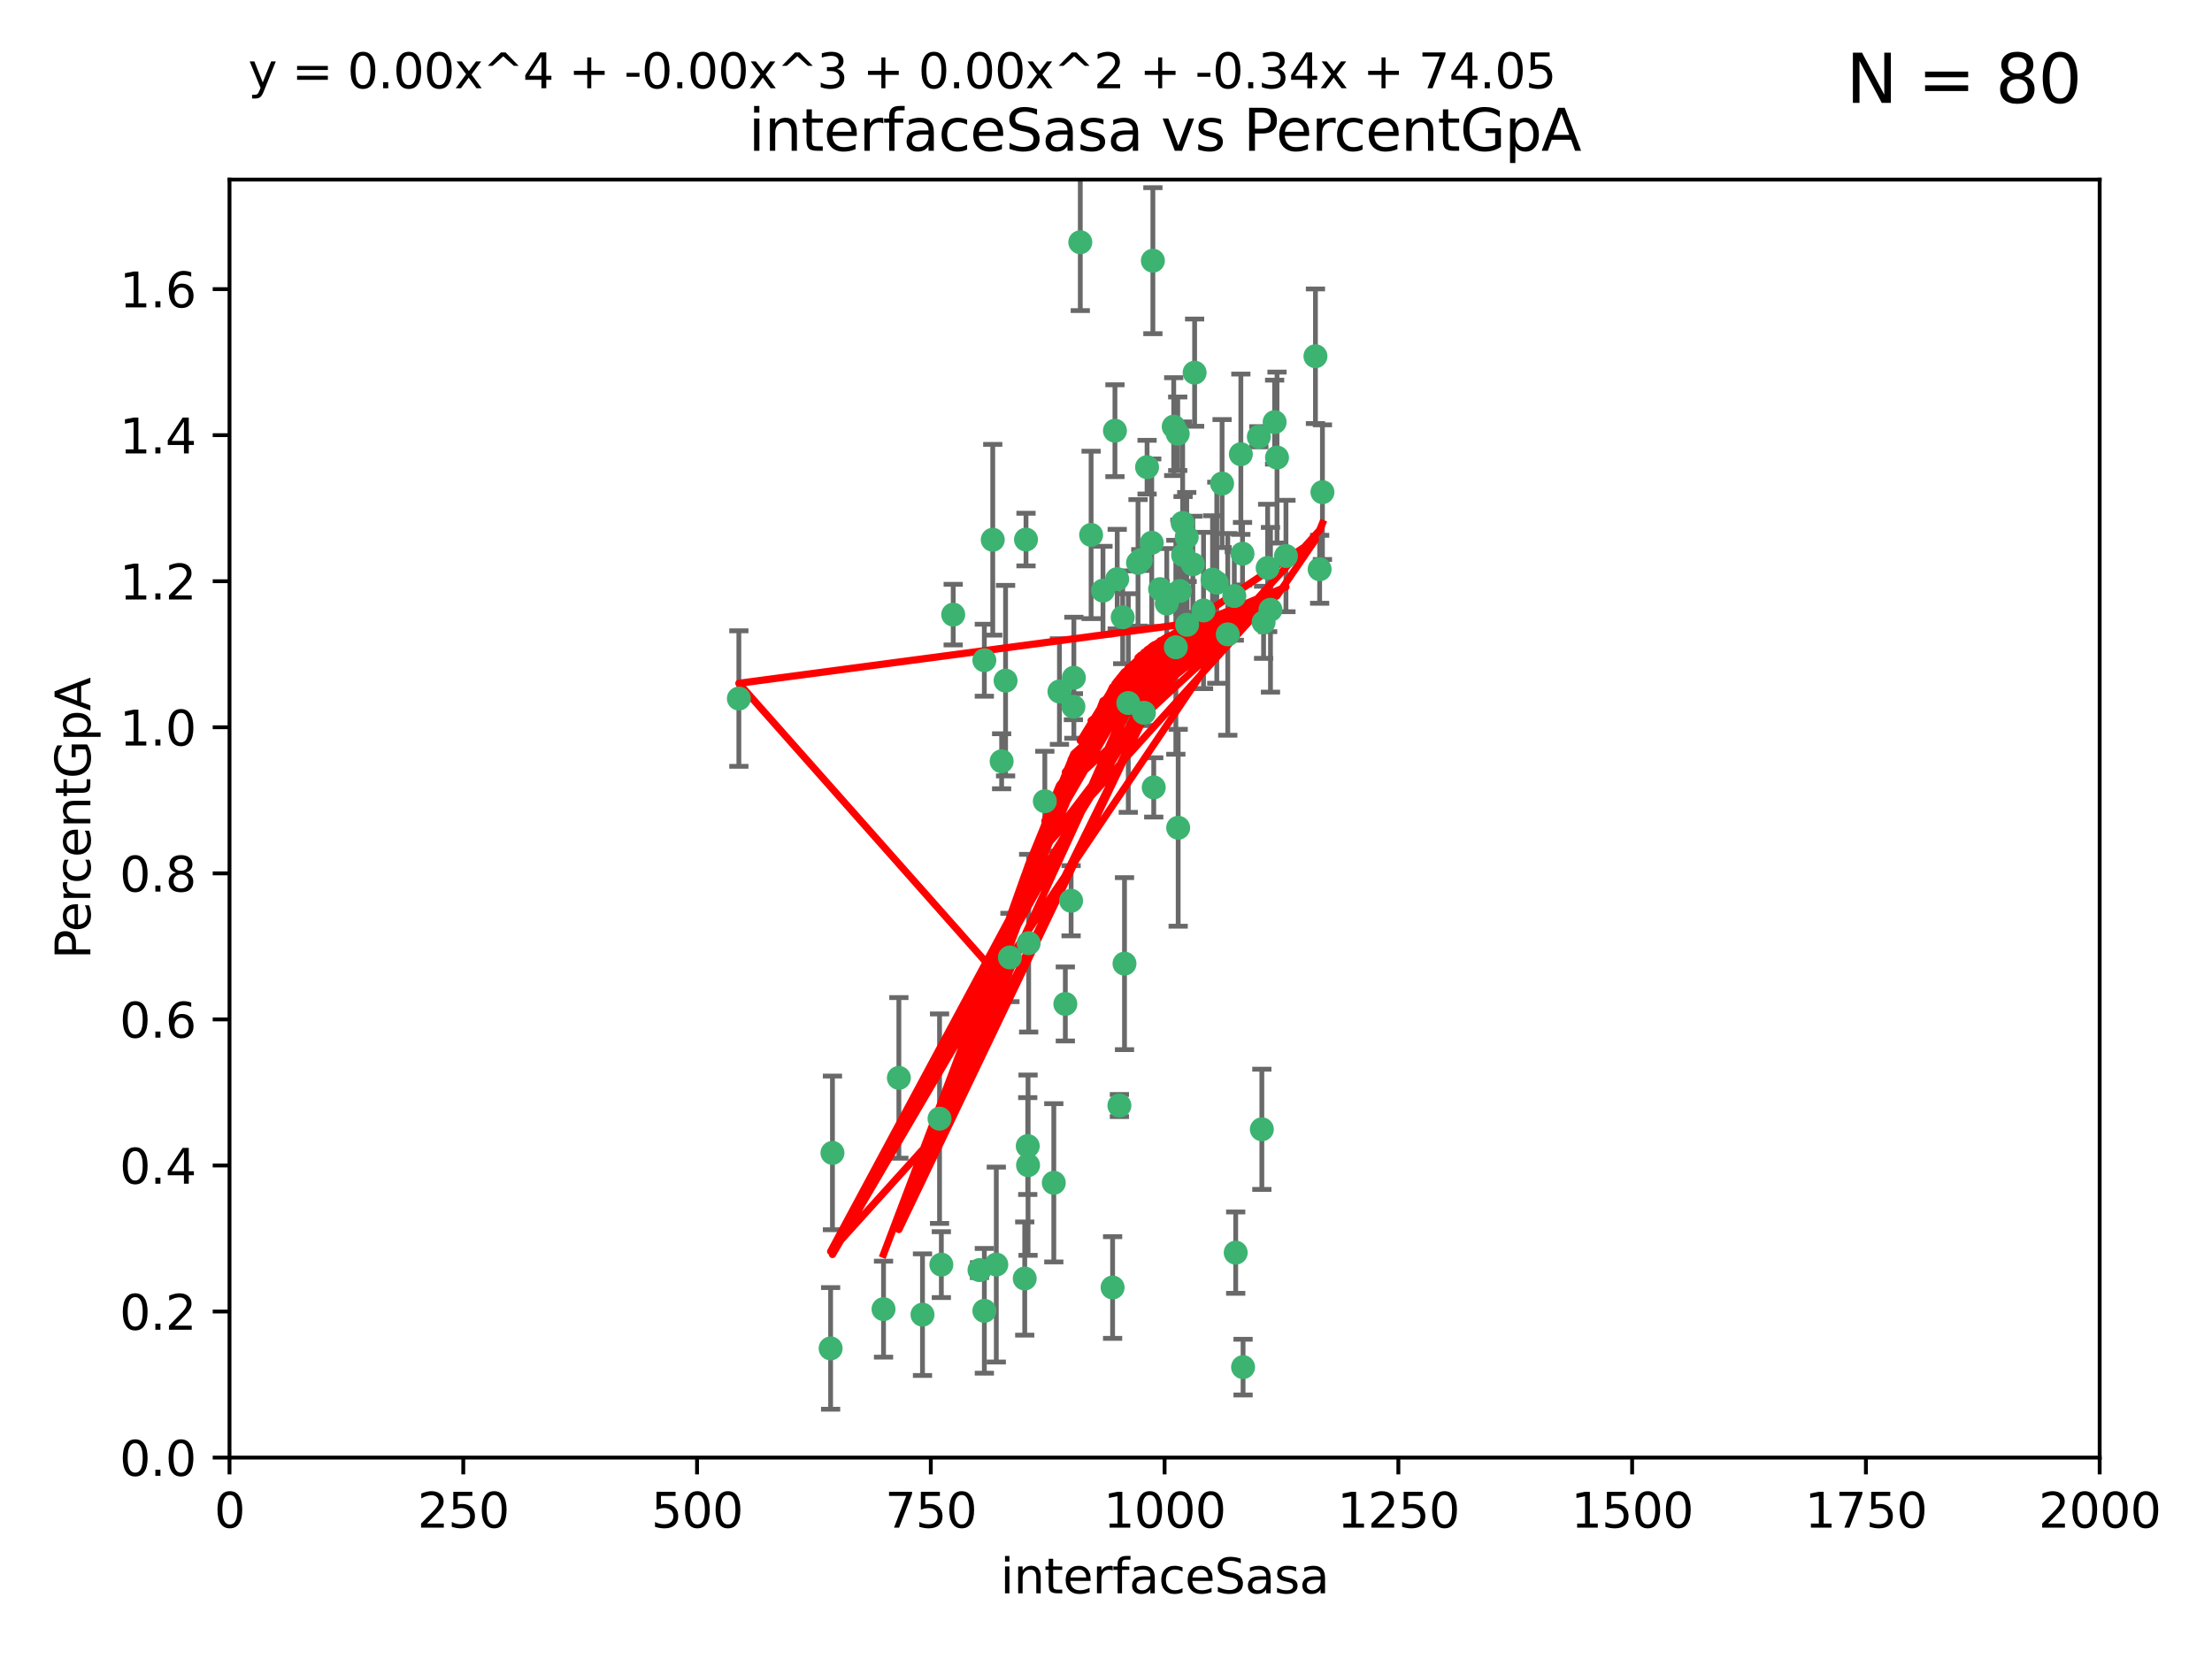 <?xml version="1.0" encoding="utf-8" standalone="no"?>
<!DOCTYPE svg PUBLIC "-//W3C//DTD SVG 1.1//EN"
  "http://www.w3.org/Graphics/SVG/1.1/DTD/svg11.dtd">
<svg xmlns:xlink="http://www.w3.org/1999/xlink" width="460.8pt" height="345.6pt" viewBox="0 0 460.8 345.6" xmlns="http://www.w3.org/2000/svg" version="1.1">
 <defs>
  <style type="text/css">*{stroke-linejoin: round; stroke-linecap: butt}</style>
 </defs>
 <g id="figure_1">
  <g id="patch_1">
   <path d="M 0 345.6 
L 460.8 345.6 
L 460.8 0 
L 0 0 
z
" style="fill: #ffffff"/>
  </g>
  <g id="axes_1">
   <g id="patch_2">
    <path d="M 47.81 303.64 
L 437.4 303.64 
L 437.4 37.411 
L 47.81 37.411 
z
" style="fill: #ffffff"/>
   </g>
   <g id="PathCollection_1">
    <defs>
     <path id="m324cbf0b1a" d="M 0 1.118 
C 0.297 1.118 0.581 1 0.791 0.791 
C 1 0.581 1.118 0.297 1.118 0 
C 1.118 -0.297 1 -0.581 0.791 -0.791 
C 0.581 -1 0.297 -1.118 0 -1.118 
C -0.297 -1.118 -0.581 -1 -0.791 -0.791 
C -1 -0.581 -1.118 -0.297 -1.118 0 
C -1.118 0.297 -1 0.581 -0.791 0.791 
C -0.581 1 -0.297 1.118 0 1.118 
z
" style="stroke: #3cb371"/>
    </defs>
    <g clip-path="url(#p29a0fdec76)">
     <use xlink:href="#m324cbf0b1a" x="275.486" y="102.526" style="fill: #3cb371; stroke: #3cb371"/>
     <use xlink:href="#m324cbf0b1a" x="274.906" y="118.592" style="fill: #3cb371; stroke: #3cb371"/>
     <use xlink:href="#m324cbf0b1a" x="258.839" y="115.347" style="fill: #3cb371; stroke: #3cb371"/>
     <use xlink:href="#m324cbf0b1a" x="266.025" y="95.318" style="fill: #3cb371; stroke: #3cb371"/>
     <use xlink:href="#m324cbf0b1a" x="274.033" y="74.211" style="fill: #3cb371; stroke: #3cb371"/>
     <use xlink:href="#m324cbf0b1a" x="244.948" y="134.836" style="fill: #3cb371; stroke: #3cb371"/>
     <use xlink:href="#m324cbf0b1a" x="245.342" y="90.362" style="fill: #3cb371; stroke: #3cb371"/>
     <use xlink:href="#m324cbf0b1a" x="238.294" y="148.487" style="fill: #3cb371; stroke: #3cb371"/>
     <use xlink:href="#m324cbf0b1a" x="265.53" y="87.939" style="fill: #3cb371; stroke: #3cb371"/>
     <use xlink:href="#m324cbf0b1a" x="240.166" y="54.304" style="fill: #3cb371; stroke: #3cb371"/>
     <use xlink:href="#m324cbf0b1a" x="233.876" y="128.593" style="fill: #3cb371; stroke: #3cb371"/>
     <use xlink:href="#m324cbf0b1a" x="246.37" y="108.935" style="fill: #3cb371; stroke: #3cb371"/>
     <use xlink:href="#m324cbf0b1a" x="247.296" y="130.157" style="fill: #3cb371; stroke: #3cb371"/>
     <use xlink:href="#m324cbf0b1a" x="238.956" y="97.317" style="fill: #3cb371; stroke: #3cb371"/>
     <use xlink:href="#m324cbf0b1a" x="243.059" y="125.723" style="fill: #3cb371; stroke: #3cb371"/>
     <use xlink:href="#m324cbf0b1a" x="267.887" y="115.829" style="fill: #3cb371; stroke: #3cb371"/>
     <use xlink:href="#m324cbf0b1a" x="245.788" y="123.117" style="fill: #3cb371; stroke: #3cb371"/>
     <use xlink:href="#m324cbf0b1a" x="220.702" y="144.057" style="fill: #3cb371; stroke: #3cb371"/>
     <use xlink:href="#m324cbf0b1a" x="217.656" y="166.909" style="fill: #3cb371; stroke: #3cb371"/>
     <use xlink:href="#m324cbf0b1a" x="244.508" y="88.874" style="fill: #3cb371; stroke: #3cb371"/>
     <use xlink:href="#m324cbf0b1a" x="221.928" y="209.141" style="fill: #3cb371; stroke: #3cb371"/>
     <use xlink:href="#m324cbf0b1a" x="250.718" y="127.171" style="fill: #3cb371; stroke: #3cb371"/>
     <use xlink:href="#m324cbf0b1a" x="245.435" y="172.439" style="fill: #3cb371; stroke: #3cb371"/>
     <use xlink:href="#m324cbf0b1a" x="264.664" y="127.028" style="fill: #3cb371; stroke: #3cb371"/>
     <use xlink:href="#m324cbf0b1a" x="240.345" y="164.032" style="fill: #3cb371; stroke: #3cb371"/>
     <use xlink:href="#m324cbf0b1a" x="196.1" y="263.443" style="fill: #3cb371; stroke: #3cb371"/>
     <use xlink:href="#m324cbf0b1a" x="229.772" y="123.038" style="fill: #3cb371; stroke: #3cb371"/>
     <use xlink:href="#m324cbf0b1a" x="257.131" y="124.161" style="fill: #3cb371; stroke: #3cb371"/>
     <use xlink:href="#m324cbf0b1a" x="153.919" y="145.522" style="fill: #3cb371; stroke: #3cb371"/>
     <use xlink:href="#m324cbf0b1a" x="206.808" y="112.441" style="fill: #3cb371; stroke: #3cb371"/>
     <use xlink:href="#m324cbf0b1a" x="246.456" y="115.624" style="fill: #3cb371; stroke: #3cb371"/>
     <use xlink:href="#m324cbf0b1a" x="252.596" y="120.746" style="fill: #3cb371; stroke: #3cb371"/>
     <use xlink:href="#m324cbf0b1a" x="239.93" y="113.07" style="fill: #3cb371; stroke: #3cb371"/>
     <use xlink:href="#m324cbf0b1a" x="232.737" y="120.64" style="fill: #3cb371; stroke: #3cb371"/>
     <use xlink:href="#m324cbf0b1a" x="225.044" y="50.463" style="fill: #3cb371; stroke: #3cb371"/>
     <use xlink:href="#m324cbf0b1a" x="264.075" y="118.317" style="fill: #3cb371; stroke: #3cb371"/>
     <use xlink:href="#m324cbf0b1a" x="255.769" y="132.151" style="fill: #3cb371; stroke: #3cb371"/>
     <use xlink:href="#m324cbf0b1a" x="248.492" y="117.548" style="fill: #3cb371; stroke: #3cb371"/>
     <use xlink:href="#m324cbf0b1a" x="233.191" y="230.303" style="fill: #3cb371; stroke: #3cb371"/>
     <use xlink:href="#m324cbf0b1a" x="205.058" y="273.067" style="fill: #3cb371; stroke: #3cb371"/>
     <use xlink:href="#m324cbf0b1a" x="198.57" y="128.033" style="fill: #3cb371; stroke: #3cb371"/>
     <use xlink:href="#m324cbf0b1a" x="241.67" y="122.726" style="fill: #3cb371; stroke: #3cb371"/>
     <use xlink:href="#m324cbf0b1a" x="213.736" y="112.4" style="fill: #3cb371; stroke: #3cb371"/>
     <use xlink:href="#m324cbf0b1a" x="253.48" y="121.39" style="fill: #3cb371; stroke: #3cb371"/>
     <use xlink:href="#m324cbf0b1a" x="227.298" y="111.43" style="fill: #3cb371; stroke: #3cb371"/>
     <use xlink:href="#m324cbf0b1a" x="257.419" y="260.948" style="fill: #3cb371; stroke: #3cb371"/>
     <use xlink:href="#m324cbf0b1a" x="223.706" y="141.186" style="fill: #3cb371; stroke: #3cb371"/>
     <use xlink:href="#m324cbf0b1a" x="254.581" y="100.735" style="fill: #3cb371; stroke: #3cb371"/>
     <use xlink:href="#m324cbf0b1a" x="223.131" y="187.642" style="fill: #3cb371; stroke: #3cb371"/>
     <use xlink:href="#m324cbf0b1a" x="262.238" y="90.985" style="fill: #3cb371; stroke: #3cb371"/>
     <use xlink:href="#m324cbf0b1a" x="237.649" y="116.663" style="fill: #3cb371; stroke: #3cb371"/>
     <use xlink:href="#m324cbf0b1a" x="237.069" y="117.25" style="fill: #3cb371; stroke: #3cb371"/>
     <use xlink:href="#m324cbf0b1a" x="262.866" y="235.252" style="fill: #3cb371; stroke: #3cb371"/>
     <use xlink:href="#m324cbf0b1a" x="231.776" y="268.209" style="fill: #3cb371; stroke: #3cb371"/>
     <use xlink:href="#m324cbf0b1a" x="214.099" y="238.745" style="fill: #3cb371; stroke: #3cb371"/>
     <use xlink:href="#m324cbf0b1a" x="214.288" y="196.482" style="fill: #3cb371; stroke: #3cb371"/>
     <use xlink:href="#m324cbf0b1a" x="210.388" y="199.457" style="fill: #3cb371; stroke: #3cb371"/>
     <use xlink:href="#m324cbf0b1a" x="173.034" y="280.897" style="fill: #3cb371; stroke: #3cb371"/>
     <use xlink:href="#m324cbf0b1a" x="195.724" y="233.04" style="fill: #3cb371; stroke: #3cb371"/>
     <use xlink:href="#m324cbf0b1a" x="247.216" y="111.877" style="fill: #3cb371; stroke: #3cb371"/>
     <use xlink:href="#m324cbf0b1a" x="187.252" y="224.544" style="fill: #3cb371; stroke: #3cb371"/>
     <use xlink:href="#m324cbf0b1a" x="213.471" y="266.343" style="fill: #3cb371; stroke: #3cb371"/>
     <use xlink:href="#m324cbf0b1a" x="234.254" y="200.742" style="fill: #3cb371; stroke: #3cb371"/>
     <use xlink:href="#m324cbf0b1a" x="232.265" y="89.722" style="fill: #3cb371; stroke: #3cb371"/>
     <use xlink:href="#m324cbf0b1a" x="258.492" y="94.622" style="fill: #3cb371; stroke: #3cb371"/>
     <use xlink:href="#m324cbf0b1a" x="205.056" y="137.537" style="fill: #3cb371; stroke: #3cb371"/>
     <use xlink:href="#m324cbf0b1a" x="173.416" y="240.17" style="fill: #3cb371; stroke: #3cb371"/>
     <use xlink:href="#m324cbf0b1a" x="207.548" y="263.429" style="fill: #3cb371; stroke: #3cb371"/>
     <use xlink:href="#m324cbf0b1a" x="192.173" y="273.866" style="fill: #3cb371; stroke: #3cb371"/>
     <use xlink:href="#m324cbf0b1a" x="204.049" y="264.585" style="fill: #3cb371; stroke: #3cb371"/>
     <use xlink:href="#m324cbf0b1a" x="219.526" y="246.398" style="fill: #3cb371; stroke: #3cb371"/>
     <use xlink:href="#m324cbf0b1a" x="263.228" y="129.634" style="fill: #3cb371; stroke: #3cb371"/>
     <use xlink:href="#m324cbf0b1a" x="214.161" y="242.728" style="fill: #3cb371; stroke: #3cb371"/>
     <use xlink:href="#m324cbf0b1a" x="223.611" y="147.219" style="fill: #3cb371; stroke: #3cb371"/>
     <use xlink:href="#m324cbf0b1a" x="258.954" y="284.794" style="fill: #3cb371; stroke: #3cb371"/>
     <use xlink:href="#m324cbf0b1a" x="235.045" y="146.454" style="fill: #3cb371; stroke: #3cb371"/>
     <use xlink:href="#m324cbf0b1a" x="209.48" y="141.79" style="fill: #3cb371; stroke: #3cb371"/>
     <use xlink:href="#m324cbf0b1a" x="248.862" y="77.63" style="fill: #3cb371; stroke: #3cb371"/>
     <use xlink:href="#m324cbf0b1a" x="208.658" y="158.587" style="fill: #3cb371; stroke: #3cb371"/>
     <use xlink:href="#m324cbf0b1a" x="184.055" y="272.718" style="fill: #3cb371; stroke: #3cb371"/>
    </g>
   </g>
   <g id="matplotlib.axis_1">
    <g id="xtick_1">
     <g id="line2d_1">
      <defs>
       <path id="me4c03829ee" d="M 0 0 
L 0 3.5 
" style="stroke: #000000; stroke-width: 0.8"/>
      </defs>
      <g>
       <use xlink:href="#me4c03829ee" x="47.81" y="303.64" style="stroke: #000000; stroke-width: 0.8"/>
      </g>
     </g>
     <g id="text_1">
      <!-- 0 -->
      <g transform="translate(44.629 318.238)scale(0.1 -0.1)">
       <defs>
        <path id="DejaVuSans-30" d="M 2034 4250 
Q 1547 4250 1301 3770 
Q 1056 3291 1056 2328 
Q 1056 1369 1301 889 
Q 1547 409 2034 409 
Q 2525 409 2770 889 
Q 3016 1369 3016 2328 
Q 3016 3291 2770 3770 
Q 2525 4250 2034 4250 
z
M 2034 4750 
Q 2819 4750 3233 4129 
Q 3647 3509 3647 2328 
Q 3647 1150 3233 529 
Q 2819 -91 2034 -91 
Q 1250 -91 836 529 
Q 422 1150 422 2328 
Q 422 3509 836 4129 
Q 1250 4750 2034 4750 
z
" transform="scale(0.016)"/>
       </defs>
       <use xlink:href="#DejaVuSans-30"/>
      </g>
     </g>
    </g>
    <g id="xtick_2">
     <g id="line2d_2">
      <g>
       <use xlink:href="#me4c03829ee" x="96.509" y="303.64" style="stroke: #000000; stroke-width: 0.8"/>
      </g>
     </g>
     <g id="text_2">
      <!-- 250 -->
      <g transform="translate(86.965 318.238)scale(0.1 -0.1)">
       <defs>
        <path id="DejaVuSans-32" d="M 1228 531 
L 3431 531 
L 3431 0 
L 469 0 
L 469 531 
Q 828 903 1448 1529 
Q 2069 2156 2228 2338 
Q 2531 2678 2651 2914 
Q 2772 3150 2772 3378 
Q 2772 3750 2511 3984 
Q 2250 4219 1831 4219 
Q 1534 4219 1204 4116 
Q 875 4013 500 3803 
L 500 4441 
Q 881 4594 1212 4672 
Q 1544 4750 1819 4750 
Q 2544 4750 2975 4387 
Q 3406 4025 3406 3419 
Q 3406 3131 3298 2873 
Q 3191 2616 2906 2266 
Q 2828 2175 2409 1742 
Q 1991 1309 1228 531 
z
" transform="scale(0.016)"/>
        <path id="DejaVuSans-35" d="M 691 4666 
L 3169 4666 
L 3169 4134 
L 1269 4134 
L 1269 2991 
Q 1406 3038 1543 3061 
Q 1681 3084 1819 3084 
Q 2600 3084 3056 2656 
Q 3513 2228 3513 1497 
Q 3513 744 3044 326 
Q 2575 -91 1722 -91 
Q 1428 -91 1123 -41 
Q 819 9 494 109 
L 494 744 
Q 775 591 1075 516 
Q 1375 441 1709 441 
Q 2250 441 2565 725 
Q 2881 1009 2881 1497 
Q 2881 1984 2565 2268 
Q 2250 2553 1709 2553 
Q 1456 2553 1204 2497 
Q 953 2441 691 2322 
L 691 4666 
z
" transform="scale(0.016)"/>
       </defs>
       <use xlink:href="#DejaVuSans-32"/>
       <use xlink:href="#DejaVuSans-35" x="63.623"/>
       <use xlink:href="#DejaVuSans-30" x="127.246"/>
      </g>
     </g>
    </g>
    <g id="xtick_3">
     <g id="line2d_3">
      <g>
       <use xlink:href="#me4c03829ee" x="145.208" y="303.64" style="stroke: #000000; stroke-width: 0.8"/>
      </g>
     </g>
     <g id="text_3">
      <!-- 500 -->
      <g transform="translate(135.664 318.238)scale(0.1 -0.1)">
       <use xlink:href="#DejaVuSans-35"/>
       <use xlink:href="#DejaVuSans-30" x="63.623"/>
       <use xlink:href="#DejaVuSans-30" x="127.246"/>
      </g>
     </g>
    </g>
    <g id="xtick_4">
     <g id="line2d_4">
      <g>
       <use xlink:href="#me4c03829ee" x="193.906" y="303.64" style="stroke: #000000; stroke-width: 0.8"/>
      </g>
     </g>
     <g id="text_4">
      <!-- 750 -->
      <g transform="translate(184.363 318.238)scale(0.1 -0.1)">
       <defs>
        <path id="DejaVuSans-37" d="M 525 4666 
L 3525 4666 
L 3525 4397 
L 1831 0 
L 1172 0 
L 2766 4134 
L 525 4134 
L 525 4666 
z
" transform="scale(0.016)"/>
       </defs>
       <use xlink:href="#DejaVuSans-37"/>
       <use xlink:href="#DejaVuSans-35" x="63.623"/>
       <use xlink:href="#DejaVuSans-30" x="127.246"/>
      </g>
     </g>
    </g>
    <g id="xtick_5">
     <g id="line2d_5">
      <g>
       <use xlink:href="#me4c03829ee" x="242.605" y="303.64" style="stroke: #000000; stroke-width: 0.8"/>
      </g>
     </g>
     <g id="text_5">
      <!-- 1000 -->
      <g transform="translate(229.88 318.238)scale(0.1 -0.1)">
       <defs>
        <path id="DejaVuSans-31" d="M 794 531 
L 1825 531 
L 1825 4091 
L 703 3866 
L 703 4441 
L 1819 4666 
L 2450 4666 
L 2450 531 
L 3481 531 
L 3481 0 
L 794 0 
L 794 531 
z
" transform="scale(0.016)"/>
       </defs>
       <use xlink:href="#DejaVuSans-31"/>
       <use xlink:href="#DejaVuSans-30" x="63.623"/>
       <use xlink:href="#DejaVuSans-30" x="127.246"/>
       <use xlink:href="#DejaVuSans-30" x="190.869"/>
      </g>
     </g>
    </g>
    <g id="xtick_6">
     <g id="line2d_6">
      <g>
       <use xlink:href="#me4c03829ee" x="291.304" y="303.64" style="stroke: #000000; stroke-width: 0.8"/>
      </g>
     </g>
     <g id="text_6">
      <!-- 1250 -->
      <g transform="translate(278.579 318.238)scale(0.1 -0.1)">
       <use xlink:href="#DejaVuSans-31"/>
       <use xlink:href="#DejaVuSans-32" x="63.623"/>
       <use xlink:href="#DejaVuSans-35" x="127.246"/>
       <use xlink:href="#DejaVuSans-30" x="190.869"/>
      </g>
     </g>
    </g>
    <g id="xtick_7">
     <g id="line2d_7">
      <g>
       <use xlink:href="#me4c03829ee" x="340.002" y="303.64" style="stroke: #000000; stroke-width: 0.8"/>
      </g>
     </g>
     <g id="text_7">
      <!-- 1500 -->
      <g transform="translate(327.277 318.238)scale(0.1 -0.1)">
       <use xlink:href="#DejaVuSans-31"/>
       <use xlink:href="#DejaVuSans-35" x="63.623"/>
       <use xlink:href="#DejaVuSans-30" x="127.246"/>
       <use xlink:href="#DejaVuSans-30" x="190.869"/>
      </g>
     </g>
    </g>
    <g id="xtick_8">
     <g id="line2d_8">
      <g>
       <use xlink:href="#me4c03829ee" x="388.701" y="303.64" style="stroke: #000000; stroke-width: 0.8"/>
      </g>
     </g>
     <g id="text_8">
      <!-- 1750 -->
      <g transform="translate(375.976 318.238)scale(0.1 -0.1)">
       <use xlink:href="#DejaVuSans-31"/>
       <use xlink:href="#DejaVuSans-37" x="63.623"/>
       <use xlink:href="#DejaVuSans-35" x="127.246"/>
       <use xlink:href="#DejaVuSans-30" x="190.869"/>
      </g>
     </g>
    </g>
    <g id="xtick_9">
     <g id="line2d_9">
      <g>
       <use xlink:href="#me4c03829ee" x="437.4" y="303.64" style="stroke: #000000; stroke-width: 0.8"/>
      </g>
     </g>
     <g id="text_9">
      <!-- 2000 -->
      <g transform="translate(424.675 318.238)scale(0.1 -0.1)">
       <use xlink:href="#DejaVuSans-32"/>
       <use xlink:href="#DejaVuSans-30" x="63.623"/>
       <use xlink:href="#DejaVuSans-30" x="127.246"/>
       <use xlink:href="#DejaVuSans-30" x="190.869"/>
      </g>
     </g>
    </g>
    <g id="text_10">
     <!-- interfaceSasa -->
     <g transform="translate(208.398 331.917)scale(0.1 -0.1)">
      <defs>
       <path id="DejaVuSans-69" d="M 603 3500 
L 1178 3500 
L 1178 0 
L 603 0 
L 603 3500 
z
M 603 4863 
L 1178 4863 
L 1178 4134 
L 603 4134 
L 603 4863 
z
" transform="scale(0.016)"/>
       <path id="DejaVuSans-6e" d="M 3513 2113 
L 3513 0 
L 2938 0 
L 2938 2094 
Q 2938 2591 2744 2837 
Q 2550 3084 2163 3084 
Q 1697 3084 1428 2787 
Q 1159 2491 1159 1978 
L 1159 0 
L 581 0 
L 581 3500 
L 1159 3500 
L 1159 2956 
Q 1366 3272 1645 3428 
Q 1925 3584 2291 3584 
Q 2894 3584 3203 3211 
Q 3513 2838 3513 2113 
z
" transform="scale(0.016)"/>
       <path id="DejaVuSans-74" d="M 1172 4494 
L 1172 3500 
L 2356 3500 
L 2356 3053 
L 1172 3053 
L 1172 1153 
Q 1172 725 1289 603 
Q 1406 481 1766 481 
L 2356 481 
L 2356 0 
L 1766 0 
Q 1100 0 847 248 
Q 594 497 594 1153 
L 594 3053 
L 172 3053 
L 172 3500 
L 594 3500 
L 594 4494 
L 1172 4494 
z
" transform="scale(0.016)"/>
       <path id="DejaVuSans-65" d="M 3597 1894 
L 3597 1613 
L 953 1613 
Q 991 1019 1311 708 
Q 1631 397 2203 397 
Q 2534 397 2845 478 
Q 3156 559 3463 722 
L 3463 178 
Q 3153 47 2828 -22 
Q 2503 -91 2169 -91 
Q 1331 -91 842 396 
Q 353 884 353 1716 
Q 353 2575 817 3079 
Q 1281 3584 2069 3584 
Q 2775 3584 3186 3129 
Q 3597 2675 3597 1894 
z
M 3022 2063 
Q 3016 2534 2758 2815 
Q 2500 3097 2075 3097 
Q 1594 3097 1305 2825 
Q 1016 2553 972 2059 
L 3022 2063 
z
" transform="scale(0.016)"/>
       <path id="DejaVuSans-72" d="M 2631 2963 
Q 2534 3019 2420 3045 
Q 2306 3072 2169 3072 
Q 1681 3072 1420 2755 
Q 1159 2438 1159 1844 
L 1159 0 
L 581 0 
L 581 3500 
L 1159 3500 
L 1159 2956 
Q 1341 3275 1631 3429 
Q 1922 3584 2338 3584 
Q 2397 3584 2469 3576 
Q 2541 3569 2628 3553 
L 2631 2963 
z
" transform="scale(0.016)"/>
       <path id="DejaVuSans-66" d="M 2375 4863 
L 2375 4384 
L 1825 4384 
Q 1516 4384 1395 4259 
Q 1275 4134 1275 3809 
L 1275 3500 
L 2222 3500 
L 2222 3053 
L 1275 3053 
L 1275 0 
L 697 0 
L 697 3053 
L 147 3053 
L 147 3500 
L 697 3500 
L 697 3744 
Q 697 4328 969 4595 
Q 1241 4863 1831 4863 
L 2375 4863 
z
" transform="scale(0.016)"/>
       <path id="DejaVuSans-61" d="M 2194 1759 
Q 1497 1759 1228 1600 
Q 959 1441 959 1056 
Q 959 750 1161 570 
Q 1363 391 1709 391 
Q 2188 391 2477 730 
Q 2766 1069 2766 1631 
L 2766 1759 
L 2194 1759 
z
M 3341 1997 
L 3341 0 
L 2766 0 
L 2766 531 
Q 2569 213 2275 61 
Q 1981 -91 1556 -91 
Q 1019 -91 701 211 
Q 384 513 384 1019 
Q 384 1609 779 1909 
Q 1175 2209 1959 2209 
L 2766 2209 
L 2766 2266 
Q 2766 2663 2505 2880 
Q 2244 3097 1772 3097 
Q 1472 3097 1187 3025 
Q 903 2953 641 2809 
L 641 3341 
Q 956 3463 1253 3523 
Q 1550 3584 1831 3584 
Q 2591 3584 2966 3190 
Q 3341 2797 3341 1997 
z
" transform="scale(0.016)"/>
       <path id="DejaVuSans-63" d="M 3122 3366 
L 3122 2828 
Q 2878 2963 2633 3030 
Q 2388 3097 2138 3097 
Q 1578 3097 1268 2742 
Q 959 2388 959 1747 
Q 959 1106 1268 751 
Q 1578 397 2138 397 
Q 2388 397 2633 464 
Q 2878 531 3122 666 
L 3122 134 
Q 2881 22 2623 -34 
Q 2366 -91 2075 -91 
Q 1284 -91 818 406 
Q 353 903 353 1747 
Q 353 2603 823 3093 
Q 1294 3584 2113 3584 
Q 2378 3584 2631 3529 
Q 2884 3475 3122 3366 
z
" transform="scale(0.016)"/>
       <path id="DejaVuSans-53" d="M 3425 4513 
L 3425 3897 
Q 3066 4069 2747 4153 
Q 2428 4238 2131 4238 
Q 1616 4238 1336 4038 
Q 1056 3838 1056 3469 
Q 1056 3159 1242 3001 
Q 1428 2844 1947 2747 
L 2328 2669 
Q 3034 2534 3370 2195 
Q 3706 1856 3706 1288 
Q 3706 609 3251 259 
Q 2797 -91 1919 -91 
Q 1588 -91 1214 -16 
Q 841 59 441 206 
L 441 856 
Q 825 641 1194 531 
Q 1563 422 1919 422 
Q 2459 422 2753 634 
Q 3047 847 3047 1241 
Q 3047 1584 2836 1778 
Q 2625 1972 2144 2069 
L 1759 2144 
Q 1053 2284 737 2584 
Q 422 2884 422 3419 
Q 422 4038 858 4394 
Q 1294 4750 2059 4750 
Q 2388 4750 2728 4690 
Q 3069 4631 3425 4513 
z
" transform="scale(0.016)"/>
       <path id="DejaVuSans-73" d="M 2834 3397 
L 2834 2853 
Q 2591 2978 2328 3040 
Q 2066 3103 1784 3103 
Q 1356 3103 1142 2972 
Q 928 2841 928 2578 
Q 928 2378 1081 2264 
Q 1234 2150 1697 2047 
L 1894 2003 
Q 2506 1872 2764 1633 
Q 3022 1394 3022 966 
Q 3022 478 2636 193 
Q 2250 -91 1575 -91 
Q 1294 -91 989 -36 
Q 684 19 347 128 
L 347 722 
Q 666 556 975 473 
Q 1284 391 1588 391 
Q 1994 391 2212 530 
Q 2431 669 2431 922 
Q 2431 1156 2273 1281 
Q 2116 1406 1581 1522 
L 1381 1569 
Q 847 1681 609 1914 
Q 372 2147 372 2553 
Q 372 3047 722 3315 
Q 1072 3584 1716 3584 
Q 2034 3584 2315 3537 
Q 2597 3491 2834 3397 
z
" transform="scale(0.016)"/>
      </defs>
      <use xlink:href="#DejaVuSans-69"/>
      <use xlink:href="#DejaVuSans-6e" x="27.783"/>
      <use xlink:href="#DejaVuSans-74" x="91.162"/>
      <use xlink:href="#DejaVuSans-65" x="130.371"/>
      <use xlink:href="#DejaVuSans-72" x="191.895"/>
      <use xlink:href="#DejaVuSans-66" x="233.008"/>
      <use xlink:href="#DejaVuSans-61" x="268.213"/>
      <use xlink:href="#DejaVuSans-63" x="329.492"/>
      <use xlink:href="#DejaVuSans-65" x="384.473"/>
      <use xlink:href="#DejaVuSans-53" x="445.996"/>
      <use xlink:href="#DejaVuSans-61" x="509.473"/>
      <use xlink:href="#DejaVuSans-73" x="570.752"/>
      <use xlink:href="#DejaVuSans-61" x="622.852"/>
     </g>
    </g>
   </g>
   <g id="matplotlib.axis_2">
    <g id="ytick_1">
     <g id="line2d_10">
      <defs>
       <path id="me613920df5" d="M 0 0 
L -3.5 0 
" style="stroke: #000000; stroke-width: 0.8"/>
      </defs>
      <g>
       <use xlink:href="#me613920df5" x="47.81" y="303.64" style="stroke: #000000; stroke-width: 0.8"/>
      </g>
     </g>
     <g id="text_11">
      <!-- 0.0 -->
      <g transform="translate(24.907 307.439)scale(0.1 -0.1)">
       <defs>
        <path id="DejaVuSans-2e" d="M 684 794 
L 1344 794 
L 1344 0 
L 684 0 
L 684 794 
z
" transform="scale(0.016)"/>
       </defs>
       <use xlink:href="#DejaVuSans-30"/>
       <use xlink:href="#DejaVuSans-2e" x="63.623"/>
       <use xlink:href="#DejaVuSans-30" x="95.41"/>
      </g>
     </g>
    </g>
    <g id="ytick_2">
     <g id="line2d_11">
      <g>
       <use xlink:href="#me613920df5" x="47.81" y="273.214" style="stroke: #000000; stroke-width: 0.8"/>
      </g>
     </g>
     <g id="text_12">
      <!-- 0.2 -->
      <g transform="translate(24.907 277.013)scale(0.1 -0.1)">
       <use xlink:href="#DejaVuSans-30"/>
       <use xlink:href="#DejaVuSans-2e" x="63.623"/>
       <use xlink:href="#DejaVuSans-32" x="95.41"/>
      </g>
     </g>
    </g>
    <g id="ytick_3">
     <g id="line2d_12">
      <g>
       <use xlink:href="#me613920df5" x="47.81" y="242.788" style="stroke: #000000; stroke-width: 0.8"/>
      </g>
     </g>
     <g id="text_13">
      <!-- 0.4 -->
      <g transform="translate(24.907 246.587)scale(0.1 -0.1)">
       <defs>
        <path id="DejaVuSans-34" d="M 2419 4116 
L 825 1625 
L 2419 1625 
L 2419 4116 
z
M 2253 4666 
L 3047 4666 
L 3047 1625 
L 3713 1625 
L 3713 1100 
L 3047 1100 
L 3047 0 
L 2419 0 
L 2419 1100 
L 313 1100 
L 313 1709 
L 2253 4666 
z
" transform="scale(0.016)"/>
       </defs>
       <use xlink:href="#DejaVuSans-30"/>
       <use xlink:href="#DejaVuSans-2e" x="63.623"/>
       <use xlink:href="#DejaVuSans-34" x="95.41"/>
      </g>
     </g>
    </g>
    <g id="ytick_4">
     <g id="line2d_13">
      <g>
       <use xlink:href="#me613920df5" x="47.81" y="212.362" style="stroke: #000000; stroke-width: 0.8"/>
      </g>
     </g>
     <g id="text_14">
      <!-- 0.6 -->
      <g transform="translate(24.907 216.161)scale(0.1 -0.1)">
       <defs>
        <path id="DejaVuSans-36" d="M 2113 2584 
Q 1688 2584 1439 2293 
Q 1191 2003 1191 1497 
Q 1191 994 1439 701 
Q 1688 409 2113 409 
Q 2538 409 2786 701 
Q 3034 994 3034 1497 
Q 3034 2003 2786 2293 
Q 2538 2584 2113 2584 
z
M 3366 4563 
L 3366 3988 
Q 3128 4100 2886 4159 
Q 2644 4219 2406 4219 
Q 1781 4219 1451 3797 
Q 1122 3375 1075 2522 
Q 1259 2794 1537 2939 
Q 1816 3084 2150 3084 
Q 2853 3084 3261 2657 
Q 3669 2231 3669 1497 
Q 3669 778 3244 343 
Q 2819 -91 2113 -91 
Q 1303 -91 875 529 
Q 447 1150 447 2328 
Q 447 3434 972 4092 
Q 1497 4750 2381 4750 
Q 2619 4750 2861 4703 
Q 3103 4656 3366 4563 
z
" transform="scale(0.016)"/>
       </defs>
       <use xlink:href="#DejaVuSans-30"/>
       <use xlink:href="#DejaVuSans-2e" x="63.623"/>
       <use xlink:href="#DejaVuSans-36" x="95.41"/>
      </g>
     </g>
    </g>
    <g id="ytick_5">
     <g id="line2d_14">
      <g>
       <use xlink:href="#me613920df5" x="47.81" y="181.935" style="stroke: #000000; stroke-width: 0.8"/>
      </g>
     </g>
     <g id="text_15">
      <!-- 0.8 -->
      <g transform="translate(24.907 185.735)scale(0.1 -0.1)">
       <defs>
        <path id="DejaVuSans-38" d="M 2034 2216 
Q 1584 2216 1326 1975 
Q 1069 1734 1069 1313 
Q 1069 891 1326 650 
Q 1584 409 2034 409 
Q 2484 409 2743 651 
Q 3003 894 3003 1313 
Q 3003 1734 2745 1975 
Q 2488 2216 2034 2216 
z
M 1403 2484 
Q 997 2584 770 2862 
Q 544 3141 544 3541 
Q 544 4100 942 4425 
Q 1341 4750 2034 4750 
Q 2731 4750 3128 4425 
Q 3525 4100 3525 3541 
Q 3525 3141 3298 2862 
Q 3072 2584 2669 2484 
Q 3125 2378 3379 2068 
Q 3634 1759 3634 1313 
Q 3634 634 3220 271 
Q 2806 -91 2034 -91 
Q 1263 -91 848 271 
Q 434 634 434 1313 
Q 434 1759 690 2068 
Q 947 2378 1403 2484 
z
M 1172 3481 
Q 1172 3119 1398 2916 
Q 1625 2713 2034 2713 
Q 2441 2713 2670 2916 
Q 2900 3119 2900 3481 
Q 2900 3844 2670 4047 
Q 2441 4250 2034 4250 
Q 1625 4250 1398 4047 
Q 1172 3844 1172 3481 
z
" transform="scale(0.016)"/>
       </defs>
       <use xlink:href="#DejaVuSans-30"/>
       <use xlink:href="#DejaVuSans-2e" x="63.623"/>
       <use xlink:href="#DejaVuSans-38" x="95.41"/>
      </g>
     </g>
    </g>
    <g id="ytick_6">
     <g id="line2d_15">
      <g>
       <use xlink:href="#me613920df5" x="47.81" y="151.509" style="stroke: #000000; stroke-width: 0.8"/>
      </g>
     </g>
     <g id="text_16">
      <!-- 1.0 -->
      <g transform="translate(24.907 155.308)scale(0.1 -0.1)">
       <use xlink:href="#DejaVuSans-31"/>
       <use xlink:href="#DejaVuSans-2e" x="63.623"/>
       <use xlink:href="#DejaVuSans-30" x="95.41"/>
      </g>
     </g>
    </g>
    <g id="ytick_7">
     <g id="line2d_16">
      <g>
       <use xlink:href="#me613920df5" x="47.81" y="121.083" style="stroke: #000000; stroke-width: 0.8"/>
      </g>
     </g>
     <g id="text_17">
      <!-- 1.2 -->
      <g transform="translate(24.907 124.882)scale(0.1 -0.1)">
       <use xlink:href="#DejaVuSans-31"/>
       <use xlink:href="#DejaVuSans-2e" x="63.623"/>
       <use xlink:href="#DejaVuSans-32" x="95.41"/>
      </g>
     </g>
    </g>
    <g id="ytick_8">
     <g id="line2d_17">
      <g>
       <use xlink:href="#me613920df5" x="47.81" y="90.657" style="stroke: #000000; stroke-width: 0.8"/>
      </g>
     </g>
     <g id="text_18">
      <!-- 1.4 -->
      <g transform="translate(24.907 94.456)scale(0.1 -0.1)">
       <use xlink:href="#DejaVuSans-31"/>
       <use xlink:href="#DejaVuSans-2e" x="63.623"/>
       <use xlink:href="#DejaVuSans-34" x="95.41"/>
      </g>
     </g>
    </g>
    <g id="ytick_9">
     <g id="line2d_18">
      <g>
       <use xlink:href="#me613920df5" x="47.81" y="60.231" style="stroke: #000000; stroke-width: 0.8"/>
      </g>
     </g>
     <g id="text_19">
      <!-- 1.6 -->
      <g transform="translate(24.907 64.03)scale(0.1 -0.1)">
       <use xlink:href="#DejaVuSans-31"/>
       <use xlink:href="#DejaVuSans-2e" x="63.623"/>
       <use xlink:href="#DejaVuSans-36" x="95.41"/>
      </g>
     </g>
    </g>
    <g id="text_20">
     <!-- PercentGpA -->
     <g transform="translate(18.827 199.802)rotate(-90)scale(0.1 -0.1)">
      <defs>
       <path id="DejaVuSans-50" d="M 1259 4147 
L 1259 2394 
L 2053 2394 
Q 2494 2394 2734 2622 
Q 2975 2850 2975 3272 
Q 2975 3691 2734 3919 
Q 2494 4147 2053 4147 
L 1259 4147 
z
M 628 4666 
L 2053 4666 
Q 2838 4666 3239 4311 
Q 3641 3956 3641 3272 
Q 3641 2581 3239 2228 
Q 2838 1875 2053 1875 
L 1259 1875 
L 1259 0 
L 628 0 
L 628 4666 
z
" transform="scale(0.016)"/>
       <path id="DejaVuSans-47" d="M 3809 666 
L 3809 1919 
L 2778 1919 
L 2778 2438 
L 4434 2438 
L 4434 434 
Q 4069 175 3628 42 
Q 3188 -91 2688 -91 
Q 1594 -91 976 548 
Q 359 1188 359 2328 
Q 359 3472 976 4111 
Q 1594 4750 2688 4750 
Q 3144 4750 3555 4637 
Q 3966 4525 4313 4306 
L 4313 3634 
Q 3963 3931 3569 4081 
Q 3175 4231 2741 4231 
Q 1884 4231 1454 3753 
Q 1025 3275 1025 2328 
Q 1025 1384 1454 906 
Q 1884 428 2741 428 
Q 3075 428 3337 486 
Q 3600 544 3809 666 
z
" transform="scale(0.016)"/>
       <path id="DejaVuSans-70" d="M 1159 525 
L 1159 -1331 
L 581 -1331 
L 581 3500 
L 1159 3500 
L 1159 2969 
Q 1341 3281 1617 3432 
Q 1894 3584 2278 3584 
Q 2916 3584 3314 3078 
Q 3713 2572 3713 1747 
Q 3713 922 3314 415 
Q 2916 -91 2278 -91 
Q 1894 -91 1617 61 
Q 1341 213 1159 525 
z
M 3116 1747 
Q 3116 2381 2855 2742 
Q 2594 3103 2138 3103 
Q 1681 3103 1420 2742 
Q 1159 2381 1159 1747 
Q 1159 1113 1420 752 
Q 1681 391 2138 391 
Q 2594 391 2855 752 
Q 3116 1113 3116 1747 
z
" transform="scale(0.016)"/>
       <path id="DejaVuSans-41" d="M 2188 4044 
L 1331 1722 
L 3047 1722 
L 2188 4044 
z
M 1831 4666 
L 2547 4666 
L 4325 0 
L 3669 0 
L 3244 1197 
L 1141 1197 
L 716 0 
L 50 0 
L 1831 4666 
z
" transform="scale(0.016)"/>
      </defs>
      <use xlink:href="#DejaVuSans-50"/>
      <use xlink:href="#DejaVuSans-65" x="56.678"/>
      <use xlink:href="#DejaVuSans-72" x="118.201"/>
      <use xlink:href="#DejaVuSans-63" x="157.064"/>
      <use xlink:href="#DejaVuSans-65" x="212.045"/>
      <use xlink:href="#DejaVuSans-6e" x="273.568"/>
      <use xlink:href="#DejaVuSans-74" x="336.947"/>
      <use xlink:href="#DejaVuSans-47" x="376.156"/>
      <use xlink:href="#DejaVuSans-70" x="453.646"/>
      <use xlink:href="#DejaVuSans-41" x="517.123"/>
     </g>
    </g>
   </g>
   <g id="LineCollection_1">
    <path d="M 275.486 116.551 
L 275.486 88.502 
" clip-path="url(#p29a0fdec76)" style="fill: none; stroke: #696969"/>
    <path d="M 274.906 125.671 
L 274.906 111.513 
" clip-path="url(#p29a0fdec76)" style="fill: none; stroke: #696969"/>
    <path d="M 258.839 121.856 
L 258.839 108.837 
" clip-path="url(#p29a0fdec76)" style="fill: none; stroke: #696969"/>
    <path d="M 266.025 113.125 
L 266.025 77.511 
" clip-path="url(#p29a0fdec76)" style="fill: none; stroke: #696969"/>
    <path d="M 274.033 88.233 
L 274.033 60.19 
" clip-path="url(#p29a0fdec76)" style="fill: none; stroke: #696969"/>
    <path d="M 244.948 157.119 
L 244.948 112.554 
" clip-path="url(#p29a0fdec76)" style="fill: none; stroke: #696969"/>
    <path d="M 245.342 98.017 
L 245.342 82.708 
" clip-path="url(#p29a0fdec76)" style="fill: none; stroke: #696969"/>
    <path d="M 238.294 151.141 
L 238.294 145.832 
" clip-path="url(#p29a0fdec76)" style="fill: none; stroke: #696969"/>
    <path d="M 265.53 96.688 
L 265.53 79.189 
" clip-path="url(#p29a0fdec76)" style="fill: none; stroke: #696969"/>
    <path d="M 240.166 69.514 
L 240.166 39.094 
" clip-path="url(#p29a0fdec76)" style="fill: none; stroke: #696969"/>
    <path d="M 233.876 138.259 
L 233.876 118.927 
" clip-path="url(#p29a0fdec76)" style="fill: none; stroke: #696969"/>
    <path d="M 246.37 129.975 
L 246.37 87.895 
" clip-path="url(#p29a0fdec76)" style="fill: none; stroke: #696969"/>
    <path d="M 247.296 139.176 
L 247.296 121.139 
" clip-path="url(#p29a0fdec76)" style="fill: none; stroke: #696969"/>
    <path d="M 238.956 102.911 
L 238.956 91.723 
" clip-path="url(#p29a0fdec76)" style="fill: none; stroke: #696969"/>
    <path d="M 243.059 137.173 
L 243.059 114.273 
" clip-path="url(#p29a0fdec76)" style="fill: none; stroke: #696969"/>
    <path d="M 267.887 127.434 
L 267.887 104.223 
" clip-path="url(#p29a0fdec76)" style="fill: none; stroke: #696969"/>
    <path d="M 245.788 137.906 
L 245.788 108.328 
" clip-path="url(#p29a0fdec76)" style="fill: none; stroke: #696969"/>
    <path d="M 220.702 155.054 
L 220.702 133.06 
" clip-path="url(#p29a0fdec76)" style="fill: none; stroke: #696969"/>
    <path d="M 217.656 177.313 
L 217.656 156.505 
" clip-path="url(#p29a0fdec76)" style="fill: none; stroke: #696969"/>
    <path d="M 244.508 99.068 
L 244.508 78.679 
" clip-path="url(#p29a0fdec76)" style="fill: none; stroke: #696969"/>
    <path d="M 221.928 216.853 
L 221.928 201.43 
" clip-path="url(#p29a0fdec76)" style="fill: none; stroke: #696969"/>
    <path d="M 250.718 143.45 
L 250.718 110.892 
" clip-path="url(#p29a0fdec76)" style="fill: none; stroke: #696969"/>
    <path d="M 245.435 192.948 
L 245.435 151.931 
" clip-path="url(#p29a0fdec76)" style="fill: none; stroke: #696969"/>
    <path d="M 264.664 144.184 
L 264.664 109.872 
" clip-path="url(#p29a0fdec76)" style="fill: none; stroke: #696969"/>
    <path d="M 240.345 170.206 
L 240.345 157.858 
" clip-path="url(#p29a0fdec76)" style="fill: none; stroke: #696969"/>
    <path d="M 196.1 270.302 
L 196.1 256.584 
" clip-path="url(#p29a0fdec76)" style="fill: none; stroke: #696969"/>
    <path d="M 229.772 132.269 
L 229.772 113.807 
" clip-path="url(#p29a0fdec76)" style="fill: none; stroke: #696969"/>
    <path d="M 257.131 133.371 
L 257.131 114.951 
" clip-path="url(#p29a0fdec76)" style="fill: none; stroke: #696969"/>
    <path d="M 153.919 159.637 
L 153.919 131.407 
" clip-path="url(#p29a0fdec76)" style="fill: none; stroke: #696969"/>
    <path d="M 206.808 132.308 
L 206.808 92.574 
" clip-path="url(#p29a0fdec76)" style="fill: none; stroke: #696969"/>
    <path d="M 246.456 127.805 
L 246.456 103.444 
" clip-path="url(#p29a0fdec76)" style="fill: none; stroke: #696969"/>
    <path d="M 252.596 134.052 
L 252.596 107.441 
" clip-path="url(#p29a0fdec76)" style="fill: none; stroke: #696969"/>
    <path d="M 239.93 130.531 
L 239.93 95.608 
" clip-path="url(#p29a0fdec76)" style="fill: none; stroke: #696969"/>
    <path d="M 232.737 131.008 
L 232.737 110.272 
" clip-path="url(#p29a0fdec76)" style="fill: none; stroke: #696969"/>
    <path d="M 225.044 64.704 
L 225.044 36.222 
" clip-path="url(#p29a0fdec76)" style="fill: none; stroke: #696969"/>
    <path d="M 264.075 131.588 
L 264.075 105.046 
" clip-path="url(#p29a0fdec76)" style="fill: none; stroke: #696969"/>
    <path d="M 255.769 153.161 
L 255.769 111.142 
" clip-path="url(#p29a0fdec76)" style="fill: none; stroke: #696969"/>
    <path d="M 248.492 127.556 
L 248.492 107.539 
" clip-path="url(#p29a0fdec76)" style="fill: none; stroke: #696969"/>
    <path d="M 233.191 232.607 
L 233.191 227.999 
" clip-path="url(#p29a0fdec76)" style="fill: none; stroke: #696969"/>
    <path d="M 205.058 286.059 
L 205.058 260.074 
" clip-path="url(#p29a0fdec76)" style="fill: none; stroke: #696969"/>
    <path d="M 198.57 134.352 
L 198.57 121.715 
" clip-path="url(#p29a0fdec76)" style="fill: none; stroke: #696969"/>
    <path d="M 241.67 124.287 
L 241.67 121.164 
" clip-path="url(#p29a0fdec76)" style="fill: none; stroke: #696969"/>
    <path d="M 213.736 117.881 
L 213.736 106.919 
" clip-path="url(#p29a0fdec76)" style="fill: none; stroke: #696969"/>
    <path d="M 253.48 142.334 
L 253.48 100.445 
" clip-path="url(#p29a0fdec76)" style="fill: none; stroke: #696969"/>
    <path d="M 227.298 128.867 
L 227.298 93.993 
" clip-path="url(#p29a0fdec76)" style="fill: none; stroke: #696969"/>
    <path d="M 257.419 269.417 
L 257.419 252.479 
" clip-path="url(#p29a0fdec76)" style="fill: none; stroke: #696969"/>
    <path d="M 223.706 153.788 
L 223.706 128.583 
" clip-path="url(#p29a0fdec76)" style="fill: none; stroke: #696969"/>
    <path d="M 254.581 114.065 
L 254.581 87.405 
" clip-path="url(#p29a0fdec76)" style="fill: none; stroke: #696969"/>
    <path d="M 223.131 194.952 
L 223.131 180.332 
" clip-path="url(#p29a0fdec76)" style="fill: none; stroke: #696969"/>
    <path d="M 262.238 93.09 
L 262.238 88.88 
" clip-path="url(#p29a0fdec76)" style="fill: none; stroke: #696969"/>
    <path d="M 237.649 118.845 
L 237.649 114.48 
" clip-path="url(#p29a0fdec76)" style="fill: none; stroke: #696969"/>
    <path d="M 237.069 130.424 
L 237.069 104.076 
" clip-path="url(#p29a0fdec76)" style="fill: none; stroke: #696969"/>
    <path d="M 262.866 247.774 
L 262.866 222.731 
" clip-path="url(#p29a0fdec76)" style="fill: none; stroke: #696969"/>
    <path d="M 231.776 278.801 
L 231.776 257.617 
" clip-path="url(#p29a0fdec76)" style="fill: none; stroke: #696969"/>
    <path d="M 214.099 248.833 
L 214.099 228.656 
" clip-path="url(#p29a0fdec76)" style="fill: none; stroke: #696969"/>
    <path d="M 214.288 214.989 
L 214.288 177.976 
" clip-path="url(#p29a0fdec76)" style="fill: none; stroke: #696969"/>
    <path d="M 210.388 208.661 
L 210.388 190.254 
" clip-path="url(#p29a0fdec76)" style="fill: none; stroke: #696969"/>
    <path d="M 173.034 293.564 
L 173.034 268.23 
" clip-path="url(#p29a0fdec76)" style="fill: none; stroke: #696969"/>
    <path d="M 195.724 254.859 
L 195.724 211.22 
" clip-path="url(#p29a0fdec76)" style="fill: none; stroke: #696969"/>
    <path d="M 247.216 121.164 
L 247.216 102.59 
" clip-path="url(#p29a0fdec76)" style="fill: none; stroke: #696969"/>
    <path d="M 187.252 241.275 
L 187.252 207.813 
" clip-path="url(#p29a0fdec76)" style="fill: none; stroke: #696969"/>
    <path d="M 213.471 278.137 
L 213.471 254.55 
" clip-path="url(#p29a0fdec76)" style="fill: none; stroke: #696969"/>
    <path d="M 234.254 218.655 
L 234.254 182.829 
" clip-path="url(#p29a0fdec76)" style="fill: none; stroke: #696969"/>
    <path d="M 232.265 99.288 
L 232.265 80.155 
" clip-path="url(#p29a0fdec76)" style="fill: none; stroke: #696969"/>
    <path d="M 258.492 111.321 
L 258.492 77.924 
" clip-path="url(#p29a0fdec76)" style="fill: none; stroke: #696969"/>
    <path d="M 205.056 145.036 
L 205.056 130.037 
" clip-path="url(#p29a0fdec76)" style="fill: none; stroke: #696969"/>
    <path d="M 173.416 256.178 
L 173.416 224.163 
" clip-path="url(#p29a0fdec76)" style="fill: none; stroke: #696969"/>
    <path d="M 207.548 283.728 
L 207.548 243.13 
" clip-path="url(#p29a0fdec76)" style="fill: none; stroke: #696969"/>
    <path d="M 192.173 286.536 
L 192.173 261.196 
" clip-path="url(#p29a0fdec76)" style="fill: none; stroke: #696969"/>
    <path d="M 204.049 266.135 
L 204.049 263.035 
" clip-path="url(#p29a0fdec76)" style="fill: none; stroke: #696969"/>
    <path d="M 219.526 262.879 
L 219.526 229.916 
" clip-path="url(#p29a0fdec76)" style="fill: none; stroke: #696969"/>
    <path d="M 263.228 137.148 
L 263.228 122.121 
" clip-path="url(#p29a0fdec76)" style="fill: none; stroke: #696969"/>
    <path d="M 214.161 261.509 
L 214.161 223.947 
" clip-path="url(#p29a0fdec76)" style="fill: none; stroke: #696969"/>
    <path d="M 223.611 149.931 
L 223.611 144.506 
" clip-path="url(#p29a0fdec76)" style="fill: none; stroke: #696969"/>
    <path d="M 258.954 290.597 
L 258.954 278.99 
" clip-path="url(#p29a0fdec76)" style="fill: none; stroke: #696969"/>
    <path d="M 235.045 169.221 
L 235.045 123.686 
" clip-path="url(#p29a0fdec76)" style="fill: none; stroke: #696969"/>
    <path d="M 209.48 161.635 
L 209.48 121.944 
" clip-path="url(#p29a0fdec76)" style="fill: none; stroke: #696969"/>
    <path d="M 248.862 88.796 
L 248.862 66.463 
" clip-path="url(#p29a0fdec76)" style="fill: none; stroke: #696969"/>
    <path d="M 208.658 164.314 
L 208.658 152.86 
" clip-path="url(#p29a0fdec76)" style="fill: none; stroke: #696969"/>
    <path d="M 184.055 282.712 
L 184.055 262.724 
" clip-path="url(#p29a0fdec76)" style="fill: none; stroke: #696969"/>
   </g>
   <g id="line2d_19">
    <defs>
     <path id="m12efd657ed" d="M 2 0 
L -2 -0 
" style="stroke: #696969"/>
    </defs>
    <g clip-path="url(#p29a0fdec76)">
     <use xlink:href="#m12efd657ed" x="275.486" y="116.551" style="fill: #696969; stroke: #696969"/>
     <use xlink:href="#m12efd657ed" x="274.906" y="125.671" style="fill: #696969; stroke: #696969"/>
     <use xlink:href="#m12efd657ed" x="258.839" y="121.856" style="fill: #696969; stroke: #696969"/>
     <use xlink:href="#m12efd657ed" x="266.025" y="113.125" style="fill: #696969; stroke: #696969"/>
     <use xlink:href="#m12efd657ed" x="274.033" y="88.233" style="fill: #696969; stroke: #696969"/>
     <use xlink:href="#m12efd657ed" x="244.948" y="157.119" style="fill: #696969; stroke: #696969"/>
     <use xlink:href="#m12efd657ed" x="245.342" y="98.017" style="fill: #696969; stroke: #696969"/>
     <use xlink:href="#m12efd657ed" x="238.294" y="151.141" style="fill: #696969; stroke: #696969"/>
     <use xlink:href="#m12efd657ed" x="265.53" y="96.688" style="fill: #696969; stroke: #696969"/>
     <use xlink:href="#m12efd657ed" x="240.166" y="69.514" style="fill: #696969; stroke: #696969"/>
     <use xlink:href="#m12efd657ed" x="233.876" y="138.259" style="fill: #696969; stroke: #696969"/>
     <use xlink:href="#m12efd657ed" x="246.37" y="129.975" style="fill: #696969; stroke: #696969"/>
     <use xlink:href="#m12efd657ed" x="247.296" y="139.176" style="fill: #696969; stroke: #696969"/>
     <use xlink:href="#m12efd657ed" x="238.956" y="102.911" style="fill: #696969; stroke: #696969"/>
     <use xlink:href="#m12efd657ed" x="243.059" y="137.173" style="fill: #696969; stroke: #696969"/>
     <use xlink:href="#m12efd657ed" x="267.887" y="127.434" style="fill: #696969; stroke: #696969"/>
     <use xlink:href="#m12efd657ed" x="245.788" y="137.906" style="fill: #696969; stroke: #696969"/>
     <use xlink:href="#m12efd657ed" x="220.702" y="155.054" style="fill: #696969; stroke: #696969"/>
     <use xlink:href="#m12efd657ed" x="217.656" y="177.313" style="fill: #696969; stroke: #696969"/>
     <use xlink:href="#m12efd657ed" x="244.508" y="99.068" style="fill: #696969; stroke: #696969"/>
     <use xlink:href="#m12efd657ed" x="221.928" y="216.853" style="fill: #696969; stroke: #696969"/>
     <use xlink:href="#m12efd657ed" x="250.718" y="143.45" style="fill: #696969; stroke: #696969"/>
     <use xlink:href="#m12efd657ed" x="245.435" y="192.948" style="fill: #696969; stroke: #696969"/>
     <use xlink:href="#m12efd657ed" x="264.664" y="144.184" style="fill: #696969; stroke: #696969"/>
     <use xlink:href="#m12efd657ed" x="240.345" y="170.206" style="fill: #696969; stroke: #696969"/>
     <use xlink:href="#m12efd657ed" x="196.1" y="270.302" style="fill: #696969; stroke: #696969"/>
     <use xlink:href="#m12efd657ed" x="229.772" y="132.269" style="fill: #696969; stroke: #696969"/>
     <use xlink:href="#m12efd657ed" x="257.131" y="133.371" style="fill: #696969; stroke: #696969"/>
     <use xlink:href="#m12efd657ed" x="153.919" y="159.637" style="fill: #696969; stroke: #696969"/>
     <use xlink:href="#m12efd657ed" x="206.808" y="132.308" style="fill: #696969; stroke: #696969"/>
     <use xlink:href="#m12efd657ed" x="246.456" y="127.805" style="fill: #696969; stroke: #696969"/>
     <use xlink:href="#m12efd657ed" x="252.596" y="134.052" style="fill: #696969; stroke: #696969"/>
     <use xlink:href="#m12efd657ed" x="239.93" y="130.531" style="fill: #696969; stroke: #696969"/>
     <use xlink:href="#m12efd657ed" x="232.737" y="131.008" style="fill: #696969; stroke: #696969"/>
     <use xlink:href="#m12efd657ed" x="225.044" y="64.704" style="fill: #696969; stroke: #696969"/>
     <use xlink:href="#m12efd657ed" x="264.075" y="131.588" style="fill: #696969; stroke: #696969"/>
     <use xlink:href="#m12efd657ed" x="255.769" y="153.161" style="fill: #696969; stroke: #696969"/>
     <use xlink:href="#m12efd657ed" x="248.492" y="127.556" style="fill: #696969; stroke: #696969"/>
     <use xlink:href="#m12efd657ed" x="233.191" y="232.607" style="fill: #696969; stroke: #696969"/>
     <use xlink:href="#m12efd657ed" x="205.058" y="286.059" style="fill: #696969; stroke: #696969"/>
     <use xlink:href="#m12efd657ed" x="198.57" y="134.352" style="fill: #696969; stroke: #696969"/>
     <use xlink:href="#m12efd657ed" x="241.67" y="124.287" style="fill: #696969; stroke: #696969"/>
     <use xlink:href="#m12efd657ed" x="213.736" y="117.881" style="fill: #696969; stroke: #696969"/>
     <use xlink:href="#m12efd657ed" x="253.48" y="142.334" style="fill: #696969; stroke: #696969"/>
     <use xlink:href="#m12efd657ed" x="227.298" y="128.867" style="fill: #696969; stroke: #696969"/>
     <use xlink:href="#m12efd657ed" x="257.419" y="269.417" style="fill: #696969; stroke: #696969"/>
     <use xlink:href="#m12efd657ed" x="223.706" y="153.788" style="fill: #696969; stroke: #696969"/>
     <use xlink:href="#m12efd657ed" x="254.581" y="114.065" style="fill: #696969; stroke: #696969"/>
     <use xlink:href="#m12efd657ed" x="223.131" y="194.952" style="fill: #696969; stroke: #696969"/>
     <use xlink:href="#m12efd657ed" x="262.238" y="93.09" style="fill: #696969; stroke: #696969"/>
     <use xlink:href="#m12efd657ed" x="237.649" y="118.845" style="fill: #696969; stroke: #696969"/>
     <use xlink:href="#m12efd657ed" x="237.069" y="130.424" style="fill: #696969; stroke: #696969"/>
     <use xlink:href="#m12efd657ed" x="262.866" y="247.774" style="fill: #696969; stroke: #696969"/>
     <use xlink:href="#m12efd657ed" x="231.776" y="278.801" style="fill: #696969; stroke: #696969"/>
     <use xlink:href="#m12efd657ed" x="214.099" y="248.833" style="fill: #696969; stroke: #696969"/>
     <use xlink:href="#m12efd657ed" x="214.288" y="214.989" style="fill: #696969; stroke: #696969"/>
     <use xlink:href="#m12efd657ed" x="210.388" y="208.661" style="fill: #696969; stroke: #696969"/>
     <use xlink:href="#m12efd657ed" x="173.034" y="293.564" style="fill: #696969; stroke: #696969"/>
     <use xlink:href="#m12efd657ed" x="195.724" y="254.859" style="fill: #696969; stroke: #696969"/>
     <use xlink:href="#m12efd657ed" x="247.216" y="121.164" style="fill: #696969; stroke: #696969"/>
     <use xlink:href="#m12efd657ed" x="187.252" y="241.275" style="fill: #696969; stroke: #696969"/>
     <use xlink:href="#m12efd657ed" x="213.471" y="278.137" style="fill: #696969; stroke: #696969"/>
     <use xlink:href="#m12efd657ed" x="234.254" y="218.655" style="fill: #696969; stroke: #696969"/>
     <use xlink:href="#m12efd657ed" x="232.265" y="99.288" style="fill: #696969; stroke: #696969"/>
     <use xlink:href="#m12efd657ed" x="258.492" y="111.321" style="fill: #696969; stroke: #696969"/>
     <use xlink:href="#m12efd657ed" x="205.056" y="145.036" style="fill: #696969; stroke: #696969"/>
     <use xlink:href="#m12efd657ed" x="173.416" y="256.178" style="fill: #696969; stroke: #696969"/>
     <use xlink:href="#m12efd657ed" x="207.548" y="283.728" style="fill: #696969; stroke: #696969"/>
     <use xlink:href="#m12efd657ed" x="192.173" y="286.536" style="fill: #696969; stroke: #696969"/>
     <use xlink:href="#m12efd657ed" x="204.049" y="266.135" style="fill: #696969; stroke: #696969"/>
     <use xlink:href="#m12efd657ed" x="219.526" y="262.879" style="fill: #696969; stroke: #696969"/>
     <use xlink:href="#m12efd657ed" x="263.228" y="137.148" style="fill: #696969; stroke: #696969"/>
     <use xlink:href="#m12efd657ed" x="214.161" y="261.509" style="fill: #696969; stroke: #696969"/>
     <use xlink:href="#m12efd657ed" x="223.611" y="149.931" style="fill: #696969; stroke: #696969"/>
     <use xlink:href="#m12efd657ed" x="258.954" y="290.597" style="fill: #696969; stroke: #696969"/>
     <use xlink:href="#m12efd657ed" x="235.045" y="169.221" style="fill: #696969; stroke: #696969"/>
     <use xlink:href="#m12efd657ed" x="209.48" y="161.635" style="fill: #696969; stroke: #696969"/>
     <use xlink:href="#m12efd657ed" x="248.862" y="88.796" style="fill: #696969; stroke: #696969"/>
     <use xlink:href="#m12efd657ed" x="208.658" y="164.314" style="fill: #696969; stroke: #696969"/>
     <use xlink:href="#m12efd657ed" x="184.055" y="282.712" style="fill: #696969; stroke: #696969"/>
    </g>
   </g>
   <g id="line2d_20">
    <g clip-path="url(#p29a0fdec76)">
     <use xlink:href="#m12efd657ed" x="275.486" y="88.502" style="fill: #696969; stroke: #696969"/>
     <use xlink:href="#m12efd657ed" x="274.906" y="111.513" style="fill: #696969; stroke: #696969"/>
     <use xlink:href="#m12efd657ed" x="258.839" y="108.837" style="fill: #696969; stroke: #696969"/>
     <use xlink:href="#m12efd657ed" x="266.025" y="77.511" style="fill: #696969; stroke: #696969"/>
     <use xlink:href="#m12efd657ed" x="274.033" y="60.19" style="fill: #696969; stroke: #696969"/>
     <use xlink:href="#m12efd657ed" x="244.948" y="112.554" style="fill: #696969; stroke: #696969"/>
     <use xlink:href="#m12efd657ed" x="245.342" y="82.708" style="fill: #696969; stroke: #696969"/>
     <use xlink:href="#m12efd657ed" x="238.294" y="145.832" style="fill: #696969; stroke: #696969"/>
     <use xlink:href="#m12efd657ed" x="265.53" y="79.189" style="fill: #696969; stroke: #696969"/>
     <use xlink:href="#m12efd657ed" x="240.166" y="39.094" style="fill: #696969; stroke: #696969"/>
     <use xlink:href="#m12efd657ed" x="233.876" y="118.927" style="fill: #696969; stroke: #696969"/>
     <use xlink:href="#m12efd657ed" x="246.37" y="87.895" style="fill: #696969; stroke: #696969"/>
     <use xlink:href="#m12efd657ed" x="247.296" y="121.139" style="fill: #696969; stroke: #696969"/>
     <use xlink:href="#m12efd657ed" x="238.956" y="91.723" style="fill: #696969; stroke: #696969"/>
     <use xlink:href="#m12efd657ed" x="243.059" y="114.273" style="fill: #696969; stroke: #696969"/>
     <use xlink:href="#m12efd657ed" x="267.887" y="104.223" style="fill: #696969; stroke: #696969"/>
     <use xlink:href="#m12efd657ed" x="245.788" y="108.328" style="fill: #696969; stroke: #696969"/>
     <use xlink:href="#m12efd657ed" x="220.702" y="133.06" style="fill: #696969; stroke: #696969"/>
     <use xlink:href="#m12efd657ed" x="217.656" y="156.505" style="fill: #696969; stroke: #696969"/>
     <use xlink:href="#m12efd657ed" x="244.508" y="78.679" style="fill: #696969; stroke: #696969"/>
     <use xlink:href="#m12efd657ed" x="221.928" y="201.43" style="fill: #696969; stroke: #696969"/>
     <use xlink:href="#m12efd657ed" x="250.718" y="110.892" style="fill: #696969; stroke: #696969"/>
     <use xlink:href="#m12efd657ed" x="245.435" y="151.931" style="fill: #696969; stroke: #696969"/>
     <use xlink:href="#m12efd657ed" x="264.664" y="109.872" style="fill: #696969; stroke: #696969"/>
     <use xlink:href="#m12efd657ed" x="240.345" y="157.858" style="fill: #696969; stroke: #696969"/>
     <use xlink:href="#m12efd657ed" x="196.1" y="256.584" style="fill: #696969; stroke: #696969"/>
     <use xlink:href="#m12efd657ed" x="229.772" y="113.807" style="fill: #696969; stroke: #696969"/>
     <use xlink:href="#m12efd657ed" x="257.131" y="114.951" style="fill: #696969; stroke: #696969"/>
     <use xlink:href="#m12efd657ed" x="153.919" y="131.407" style="fill: #696969; stroke: #696969"/>
     <use xlink:href="#m12efd657ed" x="206.808" y="92.574" style="fill: #696969; stroke: #696969"/>
     <use xlink:href="#m12efd657ed" x="246.456" y="103.444" style="fill: #696969; stroke: #696969"/>
     <use xlink:href="#m12efd657ed" x="252.596" y="107.441" style="fill: #696969; stroke: #696969"/>
     <use xlink:href="#m12efd657ed" x="239.93" y="95.608" style="fill: #696969; stroke: #696969"/>
     <use xlink:href="#m12efd657ed" x="232.737" y="110.272" style="fill: #696969; stroke: #696969"/>
     <use xlink:href="#m12efd657ed" x="225.044" y="36.222" style="fill: #696969; stroke: #696969"/>
     <use xlink:href="#m12efd657ed" x="264.075" y="105.046" style="fill: #696969; stroke: #696969"/>
     <use xlink:href="#m12efd657ed" x="255.769" y="111.142" style="fill: #696969; stroke: #696969"/>
     <use xlink:href="#m12efd657ed" x="248.492" y="107.539" style="fill: #696969; stroke: #696969"/>
     <use xlink:href="#m12efd657ed" x="233.191" y="227.999" style="fill: #696969; stroke: #696969"/>
     <use xlink:href="#m12efd657ed" x="205.058" y="260.074" style="fill: #696969; stroke: #696969"/>
     <use xlink:href="#m12efd657ed" x="198.57" y="121.715" style="fill: #696969; stroke: #696969"/>
     <use xlink:href="#m12efd657ed" x="241.67" y="121.164" style="fill: #696969; stroke: #696969"/>
     <use xlink:href="#m12efd657ed" x="213.736" y="106.919" style="fill: #696969; stroke: #696969"/>
     <use xlink:href="#m12efd657ed" x="253.48" y="100.445" style="fill: #696969; stroke: #696969"/>
     <use xlink:href="#m12efd657ed" x="227.298" y="93.993" style="fill: #696969; stroke: #696969"/>
     <use xlink:href="#m12efd657ed" x="257.419" y="252.479" style="fill: #696969; stroke: #696969"/>
     <use xlink:href="#m12efd657ed" x="223.706" y="128.583" style="fill: #696969; stroke: #696969"/>
     <use xlink:href="#m12efd657ed" x="254.581" y="87.405" style="fill: #696969; stroke: #696969"/>
     <use xlink:href="#m12efd657ed" x="223.131" y="180.332" style="fill: #696969; stroke: #696969"/>
     <use xlink:href="#m12efd657ed" x="262.238" y="88.88" style="fill: #696969; stroke: #696969"/>
     <use xlink:href="#m12efd657ed" x="237.649" y="114.48" style="fill: #696969; stroke: #696969"/>
     <use xlink:href="#m12efd657ed" x="237.069" y="104.076" style="fill: #696969; stroke: #696969"/>
     <use xlink:href="#m12efd657ed" x="262.866" y="222.731" style="fill: #696969; stroke: #696969"/>
     <use xlink:href="#m12efd657ed" x="231.776" y="257.617" style="fill: #696969; stroke: #696969"/>
     <use xlink:href="#m12efd657ed" x="214.099" y="228.656" style="fill: #696969; stroke: #696969"/>
     <use xlink:href="#m12efd657ed" x="214.288" y="177.976" style="fill: #696969; stroke: #696969"/>
     <use xlink:href="#m12efd657ed" x="210.388" y="190.254" style="fill: #696969; stroke: #696969"/>
     <use xlink:href="#m12efd657ed" x="173.034" y="268.23" style="fill: #696969; stroke: #696969"/>
     <use xlink:href="#m12efd657ed" x="195.724" y="211.22" style="fill: #696969; stroke: #696969"/>
     <use xlink:href="#m12efd657ed" x="247.216" y="102.59" style="fill: #696969; stroke: #696969"/>
     <use xlink:href="#m12efd657ed" x="187.252" y="207.813" style="fill: #696969; stroke: #696969"/>
     <use xlink:href="#m12efd657ed" x="213.471" y="254.55" style="fill: #696969; stroke: #696969"/>
     <use xlink:href="#m12efd657ed" x="234.254" y="182.829" style="fill: #696969; stroke: #696969"/>
     <use xlink:href="#m12efd657ed" x="232.265" y="80.155" style="fill: #696969; stroke: #696969"/>
     <use xlink:href="#m12efd657ed" x="258.492" y="77.924" style="fill: #696969; stroke: #696969"/>
     <use xlink:href="#m12efd657ed" x="205.056" y="130.037" style="fill: #696969; stroke: #696969"/>
     <use xlink:href="#m12efd657ed" x="173.416" y="224.163" style="fill: #696969; stroke: #696969"/>
     <use xlink:href="#m12efd657ed" x="207.548" y="243.13" style="fill: #696969; stroke: #696969"/>
     <use xlink:href="#m12efd657ed" x="192.173" y="261.196" style="fill: #696969; stroke: #696969"/>
     <use xlink:href="#m12efd657ed" x="204.049" y="263.035" style="fill: #696969; stroke: #696969"/>
     <use xlink:href="#m12efd657ed" x="219.526" y="229.916" style="fill: #696969; stroke: #696969"/>
     <use xlink:href="#m12efd657ed" x="263.228" y="122.121" style="fill: #696969; stroke: #696969"/>
     <use xlink:href="#m12efd657ed" x="214.161" y="223.947" style="fill: #696969; stroke: #696969"/>
     <use xlink:href="#m12efd657ed" x="223.611" y="144.506" style="fill: #696969; stroke: #696969"/>
     <use xlink:href="#m12efd657ed" x="258.954" y="278.99" style="fill: #696969; stroke: #696969"/>
     <use xlink:href="#m12efd657ed" x="235.045" y="123.686" style="fill: #696969; stroke: #696969"/>
     <use xlink:href="#m12efd657ed" x="209.48" y="121.944" style="fill: #696969; stroke: #696969"/>
     <use xlink:href="#m12efd657ed" x="248.862" y="66.463" style="fill: #696969; stroke: #696969"/>
     <use xlink:href="#m12efd657ed" x="208.658" y="152.86" style="fill: #696969; stroke: #696969"/>
     <use xlink:href="#m12efd657ed" x="184.055" y="262.724" style="fill: #696969; stroke: #696969"/>
    </g>
   </g>
   <g id="line2d_21">
    <path d="M 275.486 109.049 
L 274.906 110.454 
L 258.839 128.134 
L 266.025 124.116 
L 274.033 112.426 
L 244.948 131.802 
L 245.342 131.639 
L 238.294 135.917 
L 265.53 124.538 
L 240.166 134.468 
L 233.876 140.396 
L 246.37 131.248 
L 247.296 130.935 
L 238.956 135.376 
L 243.059 132.694 
L 267.887 122.265 
L 245.788 131.464 
L 220.702 163.615 
L 217.656 171.04 
L 244.508 131.993 
L 221.928 160.831 
L 250.718 130.019 
L 245.435 131.602 
L 264.664 125.214 
L 240.345 134.343 
L 196.1 234.54 
L 229.772 146.014 
L 257.131 128.626 
L 153.919 142.344 
L 206.808 202.014 
L 246.456 131.218 
L 252.596 129.618 
L 239.93 134.637 
L 232.737 141.811 
L 225.044 154.309 
L 264.075 125.63 
L 255.769 128.954 
L 248.492 130.577 
L 233.191 141.234 
L 205.058 207.406 
L 198.57 227.31 
L 241.67 133.48 
L 213.736 181.54 
L 253.48 129.438 
L 227.298 150.111 
L 257.419 128.55 
L 223.706 157.009 
L 254.581 129.212 
L 223.131 158.215 
L 262.238 126.728 
L 237.649 136.475 
L 237.069 137.004 
L 262.866 126.385 
L 231.776 143.089 
L 214.099 180.529 
L 214.288 180.005 
L 210.388 191.198 
L 173.034 260.708 
L 195.724 235.61 
L 247.216 130.961 
L 187.252 256.138 
L 213.471 182.283 
L 234.254 139.951 
L 232.265 142.428 
L 258.492 128.243 
L 205.056 207.412 
L 173.416 261.336 
L 207.548 199.749 
L 192.173 245.165 
L 204.049 210.529 
L 219.526 166.399 
L 263.228 126.172 
L 214.161 180.356 
L 223.611 157.208 
L 258.954 128.097 
L 235.045 139.058 
L 209.48 193.902 
L 248.862 130.475 
L 208.658 196.375 
L 184.055 261.291 
" clip-path="url(#p29a0fdec76)" style="fill: none; stroke: #ff0000; stroke-width: 1.5; stroke-linecap: square"/>
   </g>
   <g id="line2d_22">
    <defs>
     <path id="m0b91d3d1c1" d="M 0 2 
C 0.53 2 1.039 1.789 1.414 1.414 
C 1.789 1.039 2 0.53 2 0 
C 2 -0.53 1.789 -1.039 1.414 -1.414 
C 1.039 -1.789 0.53 -2 0 -2 
C -0.53 -2 -1.039 -1.789 -1.414 -1.414 
C -1.789 -1.039 -2 -0.53 -2 0 
C -2 0.53 -1.789 1.039 -1.414 1.414 
C -1.039 1.789 -0.53 2 0 2 
z
" style="stroke: #3cb371"/>
    </defs>
    <g clip-path="url(#p29a0fdec76)">
     <use xlink:href="#m0b91d3d1c1" x="275.486" y="102.526" style="fill: #3cb371; stroke: #3cb371"/>
     <use xlink:href="#m0b91d3d1c1" x="274.906" y="118.592" style="fill: #3cb371; stroke: #3cb371"/>
     <use xlink:href="#m0b91d3d1c1" x="258.839" y="115.347" style="fill: #3cb371; stroke: #3cb371"/>
     <use xlink:href="#m0b91d3d1c1" x="266.025" y="95.318" style="fill: #3cb371; stroke: #3cb371"/>
     <use xlink:href="#m0b91d3d1c1" x="274.033" y="74.211" style="fill: #3cb371; stroke: #3cb371"/>
     <use xlink:href="#m0b91d3d1c1" x="244.948" y="134.836" style="fill: #3cb371; stroke: #3cb371"/>
     <use xlink:href="#m0b91d3d1c1" x="245.342" y="90.362" style="fill: #3cb371; stroke: #3cb371"/>
     <use xlink:href="#m0b91d3d1c1" x="238.294" y="148.487" style="fill: #3cb371; stroke: #3cb371"/>
     <use xlink:href="#m0b91d3d1c1" x="265.53" y="87.939" style="fill: #3cb371; stroke: #3cb371"/>
     <use xlink:href="#m0b91d3d1c1" x="240.166" y="54.304" style="fill: #3cb371; stroke: #3cb371"/>
     <use xlink:href="#m0b91d3d1c1" x="233.876" y="128.593" style="fill: #3cb371; stroke: #3cb371"/>
     <use xlink:href="#m0b91d3d1c1" x="246.37" y="108.935" style="fill: #3cb371; stroke: #3cb371"/>
     <use xlink:href="#m0b91d3d1c1" x="247.296" y="130.157" style="fill: #3cb371; stroke: #3cb371"/>
     <use xlink:href="#m0b91d3d1c1" x="238.956" y="97.317" style="fill: #3cb371; stroke: #3cb371"/>
     <use xlink:href="#m0b91d3d1c1" x="243.059" y="125.723" style="fill: #3cb371; stroke: #3cb371"/>
     <use xlink:href="#m0b91d3d1c1" x="267.887" y="115.829" style="fill: #3cb371; stroke: #3cb371"/>
     <use xlink:href="#m0b91d3d1c1" x="245.788" y="123.117" style="fill: #3cb371; stroke: #3cb371"/>
     <use xlink:href="#m0b91d3d1c1" x="220.702" y="144.057" style="fill: #3cb371; stroke: #3cb371"/>
     <use xlink:href="#m0b91d3d1c1" x="217.656" y="166.909" style="fill: #3cb371; stroke: #3cb371"/>
     <use xlink:href="#m0b91d3d1c1" x="244.508" y="88.874" style="fill: #3cb371; stroke: #3cb371"/>
     <use xlink:href="#m0b91d3d1c1" x="221.928" y="209.141" style="fill: #3cb371; stroke: #3cb371"/>
     <use xlink:href="#m0b91d3d1c1" x="250.718" y="127.171" style="fill: #3cb371; stroke: #3cb371"/>
     <use xlink:href="#m0b91d3d1c1" x="245.435" y="172.439" style="fill: #3cb371; stroke: #3cb371"/>
     <use xlink:href="#m0b91d3d1c1" x="264.664" y="127.028" style="fill: #3cb371; stroke: #3cb371"/>
     <use xlink:href="#m0b91d3d1c1" x="240.345" y="164.032" style="fill: #3cb371; stroke: #3cb371"/>
     <use xlink:href="#m0b91d3d1c1" x="196.1" y="263.443" style="fill: #3cb371; stroke: #3cb371"/>
     <use xlink:href="#m0b91d3d1c1" x="229.772" y="123.038" style="fill: #3cb371; stroke: #3cb371"/>
     <use xlink:href="#m0b91d3d1c1" x="257.131" y="124.161" style="fill: #3cb371; stroke: #3cb371"/>
     <use xlink:href="#m0b91d3d1c1" x="153.919" y="145.522" style="fill: #3cb371; stroke: #3cb371"/>
     <use xlink:href="#m0b91d3d1c1" x="206.808" y="112.441" style="fill: #3cb371; stroke: #3cb371"/>
     <use xlink:href="#m0b91d3d1c1" x="246.456" y="115.624" style="fill: #3cb371; stroke: #3cb371"/>
     <use xlink:href="#m0b91d3d1c1" x="252.596" y="120.746" style="fill: #3cb371; stroke: #3cb371"/>
     <use xlink:href="#m0b91d3d1c1" x="239.93" y="113.07" style="fill: #3cb371; stroke: #3cb371"/>
     <use xlink:href="#m0b91d3d1c1" x="232.737" y="120.64" style="fill: #3cb371; stroke: #3cb371"/>
     <use xlink:href="#m0b91d3d1c1" x="225.044" y="50.463" style="fill: #3cb371; stroke: #3cb371"/>
     <use xlink:href="#m0b91d3d1c1" x="264.075" y="118.317" style="fill: #3cb371; stroke: #3cb371"/>
     <use xlink:href="#m0b91d3d1c1" x="255.769" y="132.151" style="fill: #3cb371; stroke: #3cb371"/>
     <use xlink:href="#m0b91d3d1c1" x="248.492" y="117.548" style="fill: #3cb371; stroke: #3cb371"/>
     <use xlink:href="#m0b91d3d1c1" x="233.191" y="230.303" style="fill: #3cb371; stroke: #3cb371"/>
     <use xlink:href="#m0b91d3d1c1" x="205.058" y="273.067" style="fill: #3cb371; stroke: #3cb371"/>
     <use xlink:href="#m0b91d3d1c1" x="198.57" y="128.033" style="fill: #3cb371; stroke: #3cb371"/>
     <use xlink:href="#m0b91d3d1c1" x="241.67" y="122.726" style="fill: #3cb371; stroke: #3cb371"/>
     <use xlink:href="#m0b91d3d1c1" x="213.736" y="112.4" style="fill: #3cb371; stroke: #3cb371"/>
     <use xlink:href="#m0b91d3d1c1" x="253.48" y="121.39" style="fill: #3cb371; stroke: #3cb371"/>
     <use xlink:href="#m0b91d3d1c1" x="227.298" y="111.43" style="fill: #3cb371; stroke: #3cb371"/>
     <use xlink:href="#m0b91d3d1c1" x="257.419" y="260.948" style="fill: #3cb371; stroke: #3cb371"/>
     <use xlink:href="#m0b91d3d1c1" x="223.706" y="141.186" style="fill: #3cb371; stroke: #3cb371"/>
     <use xlink:href="#m0b91d3d1c1" x="254.581" y="100.735" style="fill: #3cb371; stroke: #3cb371"/>
     <use xlink:href="#m0b91d3d1c1" x="223.131" y="187.642" style="fill: #3cb371; stroke: #3cb371"/>
     <use xlink:href="#m0b91d3d1c1" x="262.238" y="90.985" style="fill: #3cb371; stroke: #3cb371"/>
     <use xlink:href="#m0b91d3d1c1" x="237.649" y="116.663" style="fill: #3cb371; stroke: #3cb371"/>
     <use xlink:href="#m0b91d3d1c1" x="237.069" y="117.25" style="fill: #3cb371; stroke: #3cb371"/>
     <use xlink:href="#m0b91d3d1c1" x="262.866" y="235.252" style="fill: #3cb371; stroke: #3cb371"/>
     <use xlink:href="#m0b91d3d1c1" x="231.776" y="268.209" style="fill: #3cb371; stroke: #3cb371"/>
     <use xlink:href="#m0b91d3d1c1" x="214.099" y="238.745" style="fill: #3cb371; stroke: #3cb371"/>
     <use xlink:href="#m0b91d3d1c1" x="214.288" y="196.482" style="fill: #3cb371; stroke: #3cb371"/>
     <use xlink:href="#m0b91d3d1c1" x="210.388" y="199.457" style="fill: #3cb371; stroke: #3cb371"/>
     <use xlink:href="#m0b91d3d1c1" x="173.034" y="280.897" style="fill: #3cb371; stroke: #3cb371"/>
     <use xlink:href="#m0b91d3d1c1" x="195.724" y="233.04" style="fill: #3cb371; stroke: #3cb371"/>
     <use xlink:href="#m0b91d3d1c1" x="247.216" y="111.877" style="fill: #3cb371; stroke: #3cb371"/>
     <use xlink:href="#m0b91d3d1c1" x="187.252" y="224.544" style="fill: #3cb371; stroke: #3cb371"/>
     <use xlink:href="#m0b91d3d1c1" x="213.471" y="266.343" style="fill: #3cb371; stroke: #3cb371"/>
     <use xlink:href="#m0b91d3d1c1" x="234.254" y="200.742" style="fill: #3cb371; stroke: #3cb371"/>
     <use xlink:href="#m0b91d3d1c1" x="232.265" y="89.722" style="fill: #3cb371; stroke: #3cb371"/>
     <use xlink:href="#m0b91d3d1c1" x="258.492" y="94.622" style="fill: #3cb371; stroke: #3cb371"/>
     <use xlink:href="#m0b91d3d1c1" x="205.056" y="137.537" style="fill: #3cb371; stroke: #3cb371"/>
     <use xlink:href="#m0b91d3d1c1" x="173.416" y="240.17" style="fill: #3cb371; stroke: #3cb371"/>
     <use xlink:href="#m0b91d3d1c1" x="207.548" y="263.429" style="fill: #3cb371; stroke: #3cb371"/>
     <use xlink:href="#m0b91d3d1c1" x="192.173" y="273.866" style="fill: #3cb371; stroke: #3cb371"/>
     <use xlink:href="#m0b91d3d1c1" x="204.049" y="264.585" style="fill: #3cb371; stroke: #3cb371"/>
     <use xlink:href="#m0b91d3d1c1" x="219.526" y="246.398" style="fill: #3cb371; stroke: #3cb371"/>
     <use xlink:href="#m0b91d3d1c1" x="263.228" y="129.634" style="fill: #3cb371; stroke: #3cb371"/>
     <use xlink:href="#m0b91d3d1c1" x="214.161" y="242.728" style="fill: #3cb371; stroke: #3cb371"/>
     <use xlink:href="#m0b91d3d1c1" x="223.611" y="147.219" style="fill: #3cb371; stroke: #3cb371"/>
     <use xlink:href="#m0b91d3d1c1" x="258.954" y="284.794" style="fill: #3cb371; stroke: #3cb371"/>
     <use xlink:href="#m0b91d3d1c1" x="235.045" y="146.454" style="fill: #3cb371; stroke: #3cb371"/>
     <use xlink:href="#m0b91d3d1c1" x="209.48" y="141.79" style="fill: #3cb371; stroke: #3cb371"/>
     <use xlink:href="#m0b91d3d1c1" x="248.862" y="77.63" style="fill: #3cb371; stroke: #3cb371"/>
     <use xlink:href="#m0b91d3d1c1" x="208.658" y="158.587" style="fill: #3cb371; stroke: #3cb371"/>
     <use xlink:href="#m0b91d3d1c1" x="184.055" y="272.718" style="fill: #3cb371; stroke: #3cb371"/>
    </g>
   </g>
   <g id="patch_3">
    <path d="M 47.81 303.64 
L 47.81 37.411 
" style="fill: none; stroke: #000000; stroke-width: 0.8; stroke-linejoin: miter; stroke-linecap: square"/>
   </g>
   <g id="patch_4">
    <path d="M 437.4 303.64 
L 437.4 37.411 
" style="fill: none; stroke: #000000; stroke-width: 0.8; stroke-linejoin: miter; stroke-linecap: square"/>
   </g>
   <g id="patch_5">
    <path d="M 47.81 303.64 
L 437.4 303.64 
" style="fill: none; stroke: #000000; stroke-width: 0.8; stroke-linejoin: miter; stroke-linecap: square"/>
   </g>
   <g id="patch_6">
    <path d="M 47.81 37.411 
L 437.4 37.411 
" style="fill: none; stroke: #000000; stroke-width: 0.8; stroke-linejoin: miter; stroke-linecap: square"/>
   </g>
   <g id="text_21">
    <!-- N = 80 -->
    <g transform="translate(384.585 21.426)scale(0.14 -0.14)">
     <defs>
      <path id="DejaVuSans-4e" d="M 628 4666 
L 1478 4666 
L 3547 763 
L 3547 4666 
L 4159 4666 
L 4159 0 
L 3309 0 
L 1241 3903 
L 1241 0 
L 628 0 
L 628 4666 
z
" transform="scale(0.016)"/>
      <path id="DejaVuSans-20" transform="scale(0.016)"/>
      <path id="DejaVuSans-3d" d="M 678 2906 
L 4684 2906 
L 4684 2381 
L 678 2381 
L 678 2906 
z
M 678 1631 
L 4684 1631 
L 4684 1100 
L 678 1100 
L 678 1631 
z
" transform="scale(0.016)"/>
     </defs>
     <use xlink:href="#DejaVuSans-4e"/>
     <use xlink:href="#DejaVuSans-20" x="74.805"/>
     <use xlink:href="#DejaVuSans-3d" x="106.592"/>
     <use xlink:href="#DejaVuSans-20" x="190.381"/>
     <use xlink:href="#DejaVuSans-38" x="222.168"/>
     <use xlink:href="#DejaVuSans-30" x="285.791"/>
    </g>
   </g>
   <g id="text_22">
    <!-- y = 0.00x^4 + -0.00x^3 + 0.00x^2 + -0.34x + 74.05 -->
    <g transform="translate(51.706 18.387)scale(0.1 -0.1)">
     <defs>
      <path id="DejaVuSans-79" d="M 2059 -325 
Q 1816 -950 1584 -1140 
Q 1353 -1331 966 -1331 
L 506 -1331 
L 506 -850 
L 844 -850 
Q 1081 -850 1212 -737 
Q 1344 -625 1503 -206 
L 1606 56 
L 191 3500 
L 800 3500 
L 1894 763 
L 2988 3500 
L 3597 3500 
L 2059 -325 
z
" transform="scale(0.016)"/>
      <path id="DejaVuSans-78" d="M 3513 3500 
L 2247 1797 
L 3578 0 
L 2900 0 
L 1881 1375 
L 863 0 
L 184 0 
L 1544 1831 
L 300 3500 
L 978 3500 
L 1906 2253 
L 2834 3500 
L 3513 3500 
z
" transform="scale(0.016)"/>
      <path id="DejaVuSans-5e" d="M 2988 4666 
L 4684 2925 
L 4056 2925 
L 2681 4159 
L 1306 2925 
L 678 2925 
L 2375 4666 
L 2988 4666 
z
" transform="scale(0.016)"/>
      <path id="DejaVuSans-2b" d="M 2944 4013 
L 2944 2272 
L 4684 2272 
L 4684 1741 
L 2944 1741 
L 2944 0 
L 2419 0 
L 2419 1741 
L 678 1741 
L 678 2272 
L 2419 2272 
L 2419 4013 
L 2944 4013 
z
" transform="scale(0.016)"/>
      <path id="DejaVuSans-2d" d="M 313 2009 
L 1997 2009 
L 1997 1497 
L 313 1497 
L 313 2009 
z
" transform="scale(0.016)"/>
      <path id="DejaVuSans-33" d="M 2597 2516 
Q 3050 2419 3304 2112 
Q 3559 1806 3559 1356 
Q 3559 666 3084 287 
Q 2609 -91 1734 -91 
Q 1441 -91 1130 -33 
Q 819 25 488 141 
L 488 750 
Q 750 597 1062 519 
Q 1375 441 1716 441 
Q 2309 441 2620 675 
Q 2931 909 2931 1356 
Q 2931 1769 2642 2001 
Q 2353 2234 1838 2234 
L 1294 2234 
L 1294 2753 
L 1863 2753 
Q 2328 2753 2575 2939 
Q 2822 3125 2822 3475 
Q 2822 3834 2567 4026 
Q 2313 4219 1838 4219 
Q 1578 4219 1281 4162 
Q 984 4106 628 3988 
L 628 4550 
Q 988 4650 1302 4700 
Q 1616 4750 1894 4750 
Q 2613 4750 3031 4423 
Q 3450 4097 3450 3541 
Q 3450 3153 3228 2886 
Q 3006 2619 2597 2516 
z
" transform="scale(0.016)"/>
     </defs>
     <use xlink:href="#DejaVuSans-79"/>
     <use xlink:href="#DejaVuSans-20" x="59.18"/>
     <use xlink:href="#DejaVuSans-3d" x="90.967"/>
     <use xlink:href="#DejaVuSans-20" x="174.756"/>
     <use xlink:href="#DejaVuSans-30" x="206.543"/>
     <use xlink:href="#DejaVuSans-2e" x="270.166"/>
     <use xlink:href="#DejaVuSans-30" x="301.953"/>
     <use xlink:href="#DejaVuSans-30" x="365.576"/>
     <use xlink:href="#DejaVuSans-78" x="429.199"/>
     <use xlink:href="#DejaVuSans-5e" x="488.379"/>
     <use xlink:href="#DejaVuSans-34" x="572.168"/>
     <use xlink:href="#DejaVuSans-20" x="635.791"/>
     <use xlink:href="#DejaVuSans-2b" x="667.578"/>
     <use xlink:href="#DejaVuSans-20" x="751.367"/>
     <use xlink:href="#DejaVuSans-2d" x="783.154"/>
     <use xlink:href="#DejaVuSans-30" x="819.238"/>
     <use xlink:href="#DejaVuSans-2e" x="882.861"/>
     <use xlink:href="#DejaVuSans-30" x="914.648"/>
     <use xlink:href="#DejaVuSans-30" x="978.271"/>
     <use xlink:href="#DejaVuSans-78" x="1041.895"/>
     <use xlink:href="#DejaVuSans-5e" x="1101.074"/>
     <use xlink:href="#DejaVuSans-33" x="1184.863"/>
     <use xlink:href="#DejaVuSans-20" x="1248.486"/>
     <use xlink:href="#DejaVuSans-2b" x="1280.273"/>
     <use xlink:href="#DejaVuSans-20" x="1364.062"/>
     <use xlink:href="#DejaVuSans-30" x="1395.85"/>
     <use xlink:href="#DejaVuSans-2e" x="1459.473"/>
     <use xlink:href="#DejaVuSans-30" x="1491.26"/>
     <use xlink:href="#DejaVuSans-30" x="1554.883"/>
     <use xlink:href="#DejaVuSans-78" x="1618.506"/>
     <use xlink:href="#DejaVuSans-5e" x="1677.686"/>
     <use xlink:href="#DejaVuSans-32" x="1761.475"/>
     <use xlink:href="#DejaVuSans-20" x="1825.098"/>
     <use xlink:href="#DejaVuSans-2b" x="1856.885"/>
     <use xlink:href="#DejaVuSans-20" x="1940.674"/>
     <use xlink:href="#DejaVuSans-2d" x="1972.461"/>
     <use xlink:href="#DejaVuSans-30" x="2008.545"/>
     <use xlink:href="#DejaVuSans-2e" x="2072.168"/>
     <use xlink:href="#DejaVuSans-33" x="2103.955"/>
     <use xlink:href="#DejaVuSans-34" x="2167.578"/>
     <use xlink:href="#DejaVuSans-78" x="2231.201"/>
     <use xlink:href="#DejaVuSans-20" x="2290.381"/>
     <use xlink:href="#DejaVuSans-2b" x="2322.168"/>
     <use xlink:href="#DejaVuSans-20" x="2405.957"/>
     <use xlink:href="#DejaVuSans-37" x="2437.744"/>
     <use xlink:href="#DejaVuSans-34" x="2501.367"/>
     <use xlink:href="#DejaVuSans-2e" x="2564.99"/>
     <use xlink:href="#DejaVuSans-30" x="2596.777"/>
     <use xlink:href="#DejaVuSans-35" x="2660.4"/>
    </g>
   </g>
   <g id="text_23">
    <!-- interfaceSasa vs PercentGpA -->
    <g transform="translate(155.934 31.411)scale(0.12 -0.12)">
     <defs>
      <path id="DejaVuSans-76" d="M 191 3500 
L 800 3500 
L 1894 563 
L 2988 3500 
L 3597 3500 
L 2284 0 
L 1503 0 
L 191 3500 
z
" transform="scale(0.016)"/>
     </defs>
     <use xlink:href="#DejaVuSans-69"/>
     <use xlink:href="#DejaVuSans-6e" x="27.783"/>
     <use xlink:href="#DejaVuSans-74" x="91.162"/>
     <use xlink:href="#DejaVuSans-65" x="130.371"/>
     <use xlink:href="#DejaVuSans-72" x="191.895"/>
     <use xlink:href="#DejaVuSans-66" x="233.008"/>
     <use xlink:href="#DejaVuSans-61" x="268.213"/>
     <use xlink:href="#DejaVuSans-63" x="329.492"/>
     <use xlink:href="#DejaVuSans-65" x="384.473"/>
     <use xlink:href="#DejaVuSans-53" x="445.996"/>
     <use xlink:href="#DejaVuSans-61" x="509.473"/>
     <use xlink:href="#DejaVuSans-73" x="570.752"/>
     <use xlink:href="#DejaVuSans-61" x="622.852"/>
     <use xlink:href="#DejaVuSans-20" x="684.131"/>
     <use xlink:href="#DejaVuSans-76" x="715.918"/>
     <use xlink:href="#DejaVuSans-73" x="775.098"/>
     <use xlink:href="#DejaVuSans-20" x="827.197"/>
     <use xlink:href="#DejaVuSans-50" x="858.984"/>
     <use xlink:href="#DejaVuSans-65" x="915.662"/>
     <use xlink:href="#DejaVuSans-72" x="977.186"/>
     <use xlink:href="#DejaVuSans-63" x="1016.049"/>
     <use xlink:href="#DejaVuSans-65" x="1071.029"/>
     <use xlink:href="#DejaVuSans-6e" x="1132.553"/>
     <use xlink:href="#DejaVuSans-74" x="1195.932"/>
     <use xlink:href="#DejaVuSans-47" x="1235.141"/>
     <use xlink:href="#DejaVuSans-70" x="1312.631"/>
     <use xlink:href="#DejaVuSans-41" x="1376.107"/>
    </g>
   </g>
  </g>
 </g>
 <defs>
  <clipPath id="p29a0fdec76">
   <rect x="47.81" y="37.411" width="389.59" height="266.229"/>
  </clipPath>
 </defs>
</svg>
